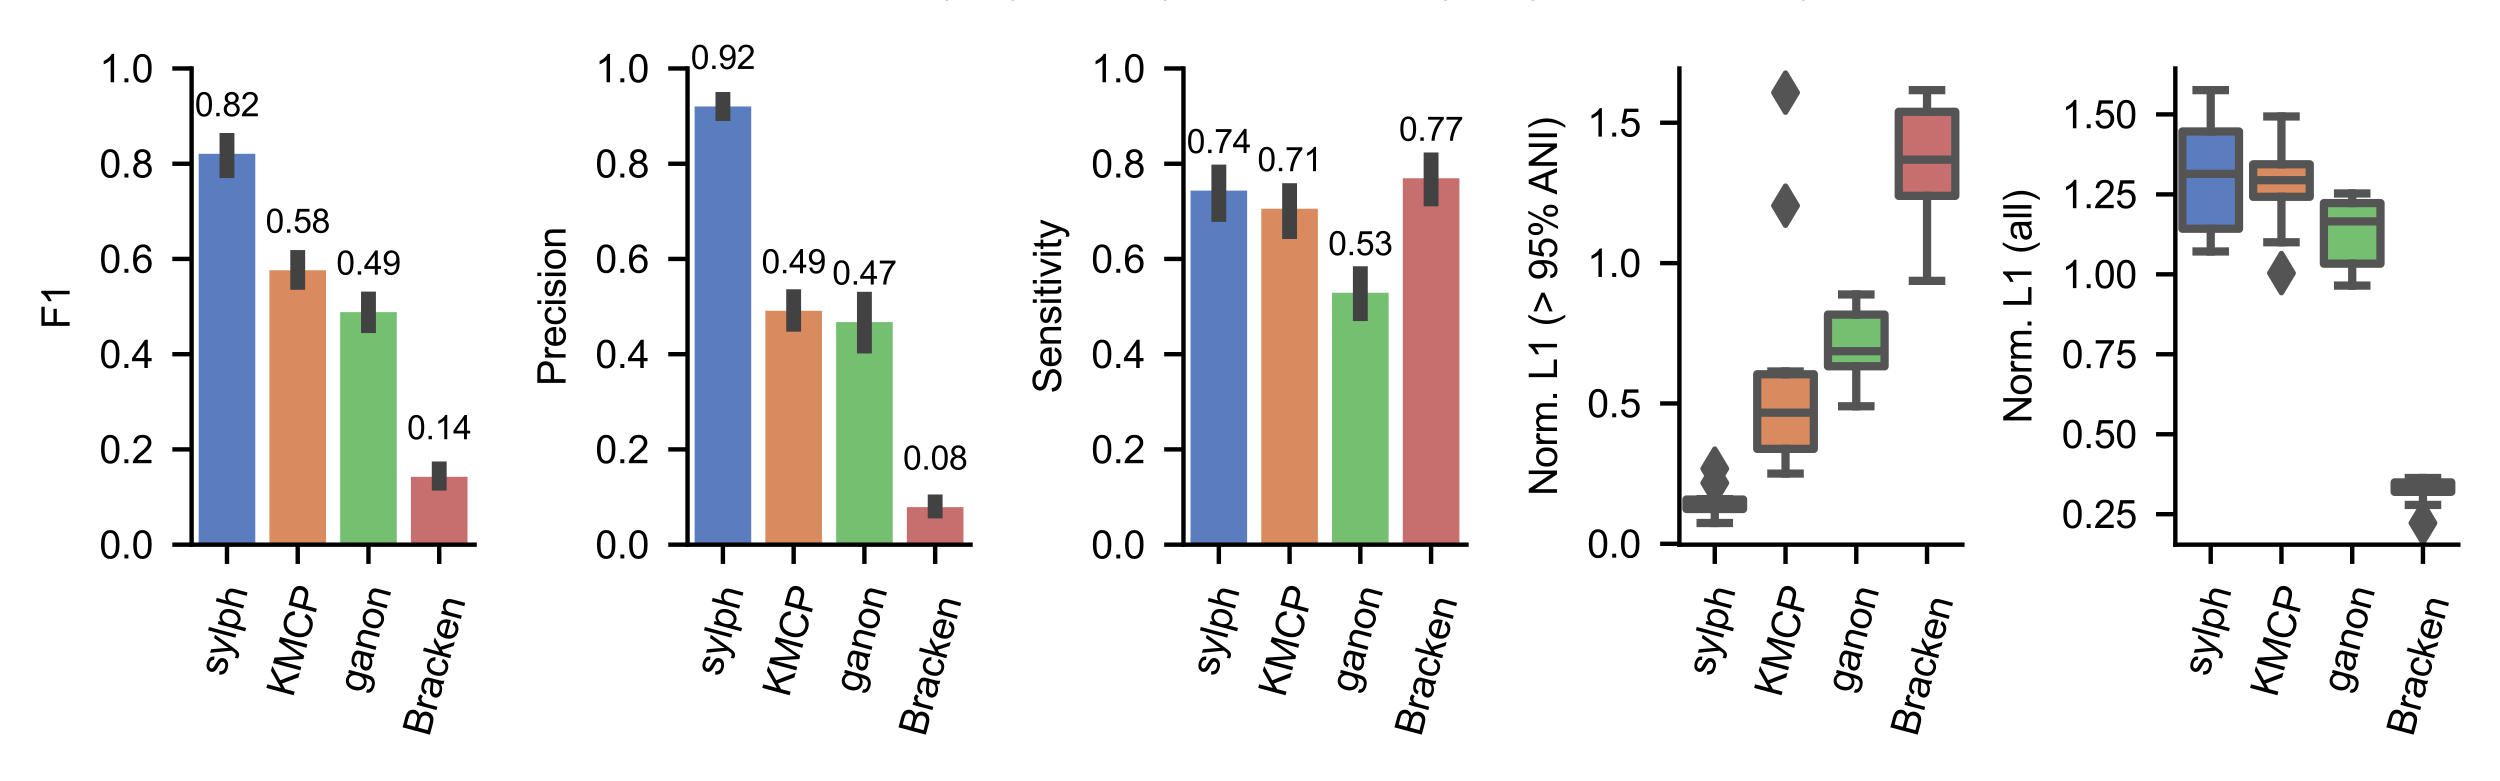 <?xml version="1.0" encoding="utf-8" standalone="no"?>
<!DOCTYPE svg PUBLIC "-//W3C//DTD SVG 1.1//EN"
  "http://www.w3.org/Graphics/SVG/1.1/DTD/svg11.dtd">
<svg xmlns:xlink="http://www.w3.org/1999/xlink" width="453.543pt" height="141.732pt" viewBox="0 0 453.543 141.732" xmlns="http://www.w3.org/2000/svg" version="1.1">
 <defs>
  <style type="text/css">*{stroke-linejoin: round; stroke-linecap: butt}</style>
 </defs>
 <g id="figure_1">
  <g id="patch_1">
   <path d="M 0 141.732 
L 453.543 141.732 
L 453.543 0 
L 0 0 
z
" style="fill: #ffffff"/>
  </g>
  <g id="axes_1">
   <g id="patch_2">
    <path d="M 34.76 98.807 
L 86.101 98.807 
L 86.101 12.424 
L 34.76 12.424 
z
" style="fill: #ffffff"/>
   </g>
   <g id="patch_3">
    <path d="M 36.044 98.807 
L 46.312 98.807 
L 46.312 27.898 
L 36.044 27.898 
z
" clip-path="url(#p2b0184c4e3)" style="fill: #597dbf"/>
   </g>
   <g id="patch_4">
    <path d="M 48.879 98.807 
L 59.147 98.807 
L 59.147 49.033 
L 48.879 49.033 
z
" clip-path="url(#p2b0184c4e3)" style="fill: #d98b5f"/>
   </g>
   <g id="patch_5">
    <path d="M 61.714 98.807 
L 71.982 98.807 
L 71.982 56.632 
L 61.714 56.632 
z
" clip-path="url(#p2b0184c4e3)" style="fill: #75bf71"/>
   </g>
   <g id="patch_6">
    <path d="M 74.549 98.807 
L 84.817 98.807 
L 84.817 86.494 
L 74.549 86.494 
z
" clip-path="url(#p2b0184c4e3)" style="fill: #c76e6e"/>
   </g>
   <g id="matplotlib.axis_1">
    <g id="xtick_1">
     <g id="line2d_1">
      <defs>
       <path id="m0837a44078" d="M 0 0 
L 0 3.5 
" style="stroke: #000000; stroke-width: 0.8"/>
      </defs>
      <g>
       <use xlink:href="#m0837a44078" x="41.178" y="98.807" style="stroke: #000000; stroke-width: 0.8"/>
      </g>
     </g>
     <g id="text_1">
      <!-- sylph -->
      <g transform="translate(40.771 122.887) rotate(-75) scale(0.07 -0.07)">
       <defs>
        <path id="ArialMT-73" d="M 197 991 
L 753 1078 
Q 800 744 1014 566 
Q 1228 388 1613 388 
Q 2000 388 2187 545 
Q 2375 703 2375 916 
Q 2375 1106 2209 1216 
Q 2094 1291 1634 1406 
Q 1016 1563 777 1677 
Q 538 1791 414 1992 
Q 291 2194 291 2438 
Q 291 2659 392 2848 
Q 494 3038 669 3163 
Q 800 3259 1026 3326 
Q 1253 3394 1513 3394 
Q 1903 3394 2198 3281 
Q 2494 3169 2634 2976 
Q 2775 2784 2828 2463 
L 2278 2388 
Q 2241 2644 2061 2787 
Q 1881 2931 1553 2931 
Q 1166 2931 1000 2803 
Q 834 2675 834 2503 
Q 834 2394 903 2306 
Q 972 2216 1119 2156 
Q 1203 2125 1616 2013 
Q 2213 1853 2448 1751 
Q 2684 1650 2818 1456 
Q 2953 1263 2953 975 
Q 2953 694 2789 445 
Q 2625 197 2315 61 
Q 2006 -75 1616 -75 
Q 969 -75 630 194 
Q 291 463 197 991 
z
" transform="scale(0.016)"/>
        <path id="ArialMT-79" d="M 397 -1278 
L 334 -750 
Q 519 -800 656 -800 
Q 844 -800 956 -737 
Q 1069 -675 1141 -563 
Q 1194 -478 1313 -144 
Q 1328 -97 1363 -6 
L 103 3319 
L 709 3319 
L 1400 1397 
Q 1534 1031 1641 628 
Q 1738 1016 1872 1384 
L 2581 3319 
L 3144 3319 
L 1881 -56 
Q 1678 -603 1566 -809 
Q 1416 -1088 1222 -1217 
Q 1028 -1347 759 -1347 
Q 597 -1347 397 -1278 
z
" transform="scale(0.016)"/>
        <path id="ArialMT-6c" d="M 409 0 
L 409 4581 
L 972 4581 
L 972 0 
L 409 0 
z
" transform="scale(0.016)"/>
        <path id="ArialMT-70" d="M 422 -1272 
L 422 3319 
L 934 3319 
L 934 2888 
Q 1116 3141 1344 3267 
Q 1572 3394 1897 3394 
Q 2322 3394 2647 3175 
Q 2972 2956 3137 2557 
Q 3303 2159 3303 1684 
Q 3303 1175 3120 767 
Q 2938 359 2589 142 
Q 2241 -75 1856 -75 
Q 1575 -75 1351 44 
Q 1128 163 984 344 
L 984 -1272 
L 422 -1272 
z
M 931 1641 
Q 931 1000 1190 694 
Q 1450 388 1819 388 
Q 2194 388 2461 705 
Q 2728 1022 2728 1688 
Q 2728 2322 2467 2637 
Q 2206 2953 1844 2953 
Q 1484 2953 1207 2617 
Q 931 2281 931 1641 
z
" transform="scale(0.016)"/>
        <path id="ArialMT-68" d="M 422 0 
L 422 4581 
L 984 4581 
L 984 2938 
Q 1378 3394 1978 3394 
Q 2347 3394 2619 3248 
Q 2891 3103 3008 2847 
Q 3125 2591 3125 2103 
L 3125 0 
L 2563 0 
L 2563 2103 
Q 2563 2525 2380 2717 
Q 2197 2909 1863 2909 
Q 1613 2909 1392 2779 
Q 1172 2650 1078 2428 
Q 984 2206 984 1816 
L 984 0 
L 422 0 
z
" transform="scale(0.016)"/>
       </defs>
       <use xlink:href="#ArialMT-73"/>
       <use xlink:href="#ArialMT-79" x="50"/>
       <use xlink:href="#ArialMT-6c" x="100"/>
       <use xlink:href="#ArialMT-70" x="122.217"/>
       <use xlink:href="#ArialMT-68" x="177.832"/>
      </g>
     </g>
    </g>
    <g id="xtick_2">
     <g id="line2d_2">
      <g>
       <use xlink:href="#m0837a44078" x="54.013" y="98.807" style="stroke: #000000; stroke-width: 0.8"/>
      </g>
     </g>
     <g id="text_2">
      <!-- KMCP -->
      <g transform="translate(53.143 126.639) rotate(-75) scale(0.07 -0.07)">
       <defs>
        <path id="ArialMT-4b" d="M 469 0 
L 469 4581 
L 1075 4581 
L 1075 2309 
L 3350 4581 
L 4172 4581 
L 2250 2725 
L 4256 0 
L 3456 0 
L 1825 2319 
L 1075 1588 
L 1075 0 
L 469 0 
z
" transform="scale(0.016)"/>
        <path id="ArialMT-4d" d="M 475 0 
L 475 4581 
L 1388 4581 
L 2472 1338 
Q 2622 884 2691 659 
Q 2769 909 2934 1394 
L 4031 4581 
L 4847 4581 
L 4847 0 
L 4263 0 
L 4263 3834 
L 2931 0 
L 2384 0 
L 1059 3900 
L 1059 0 
L 475 0 
z
" transform="scale(0.016)"/>
        <path id="ArialMT-43" d="M 3763 1606 
L 4369 1453 
Q 4178 706 3683 314 
Q 3188 -78 2472 -78 
Q 1731 -78 1267 223 
Q 803 525 561 1097 
Q 319 1669 319 2325 
Q 319 3041 592 3573 
Q 866 4106 1370 4382 
Q 1875 4659 2481 4659 
Q 3169 4659 3637 4309 
Q 4106 3959 4291 3325 
L 3694 3184 
Q 3534 3684 3231 3912 
Q 2928 4141 2469 4141 
Q 1941 4141 1586 3887 
Q 1231 3634 1087 3207 
Q 944 2781 944 2328 
Q 944 1744 1114 1308 
Q 1284 872 1643 656 
Q 2003 441 2422 441 
Q 2931 441 3284 734 
Q 3638 1028 3763 1606 
z
" transform="scale(0.016)"/>
        <path id="ArialMT-50" d="M 494 0 
L 494 4581 
L 2222 4581 
Q 2678 4581 2919 4538 
Q 3256 4481 3484 4323 
Q 3713 4166 3852 3881 
Q 3991 3597 3991 3256 
Q 3991 2672 3619 2267 
Q 3247 1863 2275 1863 
L 1100 1863 
L 1100 0 
L 494 0 
z
M 1100 2403 
L 2284 2403 
Q 2872 2403 3119 2622 
Q 3366 2841 3366 3238 
Q 3366 3525 3220 3729 
Q 3075 3934 2838 4000 
Q 2684 4041 2272 4041 
L 1100 4041 
L 1100 2403 
z
" transform="scale(0.016)"/>
       </defs>
       <use xlink:href="#ArialMT-4b"/>
       <use xlink:href="#ArialMT-4d" x="66.699"/>
       <use xlink:href="#ArialMT-43" x="150"/>
       <use xlink:href="#ArialMT-50" x="222.217"/>
      </g>
     </g>
    </g>
    <g id="xtick_3">
     <g id="line2d_3">
      <g>
       <use xlink:href="#m0837a44078" x="66.848" y="98.807" style="stroke: #000000; stroke-width: 0.8"/>
      </g>
     </g>
     <g id="text_3">
      <!-- ganon -->
      <g transform="translate(65.998 125.882) rotate(-75) scale(0.07 -0.07)">
       <defs>
        <path id="ArialMT-67" d="M 319 -275 
L 866 -356 
Q 900 -609 1056 -725 
Q 1266 -881 1628 -881 
Q 2019 -881 2231 -725 
Q 2444 -569 2519 -288 
Q 2563 -116 2559 434 
Q 2191 0 1641 0 
Q 956 0 581 494 
Q 206 988 206 1678 
Q 206 2153 378 2554 
Q 550 2956 876 3175 
Q 1203 3394 1644 3394 
Q 2231 3394 2613 2919 
L 2613 3319 
L 3131 3319 
L 3131 450 
Q 3131 -325 2973 -648 
Q 2816 -972 2473 -1159 
Q 2131 -1347 1631 -1347 
Q 1038 -1347 672 -1080 
Q 306 -813 319 -275 
z
M 784 1719 
Q 784 1066 1043 766 
Q 1303 466 1694 466 
Q 2081 466 2343 764 
Q 2606 1063 2606 1700 
Q 2606 2309 2336 2618 
Q 2066 2928 1684 2928 
Q 1309 2928 1046 2623 
Q 784 2319 784 1719 
z
" transform="scale(0.016)"/>
        <path id="ArialMT-61" d="M 2588 409 
Q 2275 144 1986 34 
Q 1697 -75 1366 -75 
Q 819 -75 525 192 
Q 231 459 231 875 
Q 231 1119 342 1320 
Q 453 1522 633 1644 
Q 813 1766 1038 1828 
Q 1203 1872 1538 1913 
Q 2219 1994 2541 2106 
Q 2544 2222 2544 2253 
Q 2544 2597 2384 2738 
Q 2169 2928 1744 2928 
Q 1347 2928 1158 2789 
Q 969 2650 878 2297 
L 328 2372 
Q 403 2725 575 2942 
Q 747 3159 1072 3276 
Q 1397 3394 1825 3394 
Q 2250 3394 2515 3294 
Q 2781 3194 2906 3042 
Q 3031 2891 3081 2659 
Q 3109 2516 3109 2141 
L 3109 1391 
Q 3109 606 3145 398 
Q 3181 191 3288 0 
L 2700 0 
Q 2613 175 2588 409 
z
M 2541 1666 
Q 2234 1541 1622 1453 
Q 1275 1403 1131 1340 
Q 988 1278 909 1158 
Q 831 1038 831 891 
Q 831 666 1001 516 
Q 1172 366 1500 366 
Q 1825 366 2078 508 
Q 2331 650 2450 897 
Q 2541 1088 2541 1459 
L 2541 1666 
z
" transform="scale(0.016)"/>
        <path id="ArialMT-6e" d="M 422 0 
L 422 3319 
L 928 3319 
L 928 2847 
Q 1294 3394 1984 3394 
Q 2284 3394 2536 3286 
Q 2788 3178 2913 3003 
Q 3038 2828 3088 2588 
Q 3119 2431 3119 2041 
L 3119 0 
L 2556 0 
L 2556 2019 
Q 2556 2363 2490 2533 
Q 2425 2703 2258 2804 
Q 2091 2906 1866 2906 
Q 1506 2906 1245 2678 
Q 984 2450 984 1813 
L 984 0 
L 422 0 
z
" transform="scale(0.016)"/>
        <path id="ArialMT-6f" d="M 213 1659 
Q 213 2581 725 3025 
Q 1153 3394 1769 3394 
Q 2453 3394 2887 2945 
Q 3322 2497 3322 1706 
Q 3322 1066 3130 698 
Q 2938 331 2570 128 
Q 2203 -75 1769 -75 
Q 1072 -75 642 372 
Q 213 819 213 1659 
z
M 791 1659 
Q 791 1022 1069 705 
Q 1347 388 1769 388 
Q 2188 388 2466 706 
Q 2744 1025 2744 1678 
Q 2744 2294 2464 2611 
Q 2184 2928 1769 2928 
Q 1347 2928 1069 2612 
Q 791 2297 791 1659 
z
" transform="scale(0.016)"/>
       </defs>
       <use xlink:href="#ArialMT-67"/>
       <use xlink:href="#ArialMT-61" x="55.615"/>
       <use xlink:href="#ArialMT-6e" x="111.23"/>
       <use xlink:href="#ArialMT-6f" x="166.846"/>
       <use xlink:href="#ArialMT-6e" x="222.461"/>
      </g>
     </g>
    </g>
    <g id="xtick_4">
     <g id="line2d_4">
      <g>
       <use xlink:href="#m0837a44078" x="79.683" y="98.807" style="stroke: #000000; stroke-width: 0.8"/>
      </g>
     </g>
     <g id="text_4">
      <!-- Bracken  -->
      <g transform="translate(77.856 133.785) rotate(-75) scale(0.07 -0.07)">
       <defs>
        <path id="ArialMT-42" d="M 469 0 
L 469 4581 
L 2188 4581 
Q 2713 4581 3030 4442 
Q 3347 4303 3526 4014 
Q 3706 3725 3706 3409 
Q 3706 3116 3547 2856 
Q 3388 2597 3066 2438 
Q 3481 2316 3704 2022 
Q 3928 1728 3928 1328 
Q 3928 1006 3792 729 
Q 3656 453 3456 303 
Q 3256 153 2954 76 
Q 2653 0 2216 0 
L 469 0 
z
M 1075 2656 
L 2066 2656 
Q 2469 2656 2644 2709 
Q 2875 2778 2992 2937 
Q 3109 3097 3109 3338 
Q 3109 3566 3000 3739 
Q 2891 3913 2687 3977 
Q 2484 4041 1991 4041 
L 1075 4041 
L 1075 2656 
z
M 1075 541 
L 2216 541 
Q 2509 541 2628 563 
Q 2838 600 2978 687 
Q 3119 775 3209 942 
Q 3300 1109 3300 1328 
Q 3300 1584 3169 1773 
Q 3038 1963 2805 2039 
Q 2572 2116 2134 2116 
L 1075 2116 
L 1075 541 
z
" transform="scale(0.016)"/>
        <path id="ArialMT-72" d="M 416 0 
L 416 3319 
L 922 3319 
L 922 2816 
Q 1116 3169 1280 3281 
Q 1444 3394 1641 3394 
Q 1925 3394 2219 3213 
L 2025 2691 
Q 1819 2813 1613 2813 
Q 1428 2813 1281 2702 
Q 1134 2591 1072 2394 
Q 978 2094 978 1738 
L 978 0 
L 416 0 
z
" transform="scale(0.016)"/>
        <path id="ArialMT-63" d="M 2588 1216 
L 3141 1144 
Q 3050 572 2676 248 
Q 2303 -75 1759 -75 
Q 1078 -75 664 370 
Q 250 816 250 1647 
Q 250 2184 428 2587 
Q 606 2991 970 3192 
Q 1334 3394 1763 3394 
Q 2303 3394 2647 3120 
Q 2991 2847 3088 2344 
L 2541 2259 
Q 2463 2594 2264 2762 
Q 2066 2931 1784 2931 
Q 1359 2931 1093 2626 
Q 828 2322 828 1663 
Q 828 994 1084 691 
Q 1341 388 1753 388 
Q 2084 388 2306 591 
Q 2528 794 2588 1216 
z
" transform="scale(0.016)"/>
        <path id="ArialMT-6b" d="M 425 0 
L 425 4581 
L 988 4581 
L 988 1969 
L 2319 3319 
L 3047 3319 
L 1778 2088 
L 3175 0 
L 2481 0 
L 1384 1697 
L 988 1316 
L 988 0 
L 425 0 
z
" transform="scale(0.016)"/>
        <path id="ArialMT-65" d="M 2694 1069 
L 3275 997 
Q 3138 488 2766 206 
Q 2394 -75 1816 -75 
Q 1088 -75 661 373 
Q 234 822 234 1631 
Q 234 2469 665 2931 
Q 1097 3394 1784 3394 
Q 2450 3394 2872 2941 
Q 3294 2488 3294 1666 
Q 3294 1616 3291 1516 
L 816 1516 
Q 847 969 1125 678 
Q 1403 388 1819 388 
Q 2128 388 2347 550 
Q 2566 713 2694 1069 
z
M 847 1978 
L 2700 1978 
Q 2663 2397 2488 2606 
Q 2219 2931 1791 2931 
Q 1403 2931 1139 2672 
Q 875 2413 847 1978 
z
" transform="scale(0.016)"/>
        <path id="ArialMT-20" transform="scale(0.016)"/>
       </defs>
       <use xlink:href="#ArialMT-42"/>
       <use xlink:href="#ArialMT-72" x="66.699"/>
       <use xlink:href="#ArialMT-61" x="100"/>
       <use xlink:href="#ArialMT-63" x="155.615"/>
       <use xlink:href="#ArialMT-6b" x="205.615"/>
       <use xlink:href="#ArialMT-65" x="255.615"/>
       <use xlink:href="#ArialMT-6e" x="311.23"/>
       <use xlink:href="#ArialMT-20" x="366.846"/>
      </g>
     </g>
    </g>
   </g>
   <g id="matplotlib.axis_2">
    <g id="ytick_1">
     <g id="line2d_5">
      <defs>
       <path id="m040b0698ad" d="M 0 0 
L -3.5 0 
" style="stroke: #000000; stroke-width: 0.8"/>
      </defs>
      <g>
       <use xlink:href="#m040b0698ad" x="34.76" y="98.807" style="stroke: #000000; stroke-width: 0.8"/>
      </g>
     </g>
     <g id="text_5">
      <!-- 0.0 -->
      <g transform="translate(18.03 101.312) scale(0.07 -0.07)">
       <defs>
        <path id="ArialMT-30" d="M 266 2259 
Q 266 3072 433 3567 
Q 600 4063 929 4331 
Q 1259 4600 1759 4600 
Q 2128 4600 2406 4451 
Q 2684 4303 2865 4023 
Q 3047 3744 3150 3342 
Q 3253 2941 3253 2259 
Q 3253 1453 3087 958 
Q 2922 463 2592 192 
Q 2263 -78 1759 -78 
Q 1097 -78 719 397 
Q 266 969 266 2259 
z
M 844 2259 
Q 844 1131 1108 757 
Q 1372 384 1759 384 
Q 2147 384 2411 759 
Q 2675 1134 2675 2259 
Q 2675 3391 2411 3762 
Q 2147 4134 1753 4134 
Q 1366 4134 1134 3806 
Q 844 3388 844 2259 
z
" transform="scale(0.016)"/>
        <path id="ArialMT-2e" d="M 581 0 
L 581 641 
L 1222 641 
L 1222 0 
L 581 0 
z
" transform="scale(0.016)"/>
       </defs>
       <use xlink:href="#ArialMT-30"/>
       <use xlink:href="#ArialMT-2e" x="55.615"/>
       <use xlink:href="#ArialMT-30" x="83.398"/>
      </g>
     </g>
    </g>
    <g id="ytick_2">
     <g id="line2d_6">
      <g>
       <use xlink:href="#m040b0698ad" x="34.76" y="81.53" style="stroke: #000000; stroke-width: 0.8"/>
      </g>
     </g>
     <g id="text_6">
      <!-- 0.2 -->
      <g transform="translate(18.03 84.035) scale(0.07 -0.07)">
       <defs>
        <path id="ArialMT-32" d="M 3222 541 
L 3222 0 
L 194 0 
Q 188 203 259 391 
Q 375 700 629 1000 
Q 884 1300 1366 1694 
Q 2113 2306 2375 2664 
Q 2638 3022 2638 3341 
Q 2638 3675 2398 3904 
Q 2159 4134 1775 4134 
Q 1369 4134 1125 3890 
Q 881 3647 878 3216 
L 300 3275 
Q 359 3922 746 4261 
Q 1134 4600 1788 4600 
Q 2447 4600 2831 4234 
Q 3216 3869 3216 3328 
Q 3216 3053 3103 2787 
Q 2991 2522 2730 2228 
Q 2469 1934 1863 1422 
Q 1356 997 1212 845 
Q 1069 694 975 541 
L 3222 541 
z
" transform="scale(0.016)"/>
       </defs>
       <use xlink:href="#ArialMT-30"/>
       <use xlink:href="#ArialMT-2e" x="55.615"/>
       <use xlink:href="#ArialMT-32" x="83.398"/>
      </g>
     </g>
    </g>
    <g id="ytick_3">
     <g id="line2d_7">
      <g>
       <use xlink:href="#m040b0698ad" x="34.76" y="64.254" style="stroke: #000000; stroke-width: 0.8"/>
      </g>
     </g>
     <g id="text_7">
      <!-- 0.4 -->
      <g transform="translate(18.03 66.759) scale(0.07 -0.07)">
       <defs>
        <path id="ArialMT-34" d="M 2069 0 
L 2069 1097 
L 81 1097 
L 81 1613 
L 2172 4581 
L 2631 4581 
L 2631 1613 
L 3250 1613 
L 3250 1097 
L 2631 1097 
L 2631 0 
L 2069 0 
z
M 2069 1613 
L 2069 3678 
L 634 1613 
L 2069 1613 
z
" transform="scale(0.016)"/>
       </defs>
       <use xlink:href="#ArialMT-30"/>
       <use xlink:href="#ArialMT-2e" x="55.615"/>
       <use xlink:href="#ArialMT-34" x="83.398"/>
      </g>
     </g>
    </g>
    <g id="ytick_4">
     <g id="line2d_8">
      <g>
       <use xlink:href="#m040b0698ad" x="34.76" y="46.977" style="stroke: #000000; stroke-width: 0.8"/>
      </g>
     </g>
     <g id="text_8">
      <!-- 0.6 -->
      <g transform="translate(18.03 49.482) scale(0.07 -0.07)">
       <defs>
        <path id="ArialMT-36" d="M 3184 3459 
L 2625 3416 
Q 2550 3747 2413 3897 
Q 2184 4138 1850 4138 
Q 1581 4138 1378 3988 
Q 1113 3794 959 3422 
Q 806 3050 800 2363 
Q 1003 2672 1297 2822 
Q 1591 2972 1913 2972 
Q 2475 2972 2870 2558 
Q 3266 2144 3266 1488 
Q 3266 1056 3080 686 
Q 2894 316 2569 119 
Q 2244 -78 1831 -78 
Q 1128 -78 684 439 
Q 241 956 241 2144 
Q 241 3472 731 4075 
Q 1159 4600 1884 4600 
Q 2425 4600 2770 4297 
Q 3116 3994 3184 3459 
z
M 888 1484 
Q 888 1194 1011 928 
Q 1134 663 1356 523 
Q 1578 384 1822 384 
Q 2178 384 2434 671 
Q 2691 959 2691 1453 
Q 2691 1928 2437 2201 
Q 2184 2475 1800 2475 
Q 1419 2475 1153 2201 
Q 888 1928 888 1484 
z
" transform="scale(0.016)"/>
       </defs>
       <use xlink:href="#ArialMT-30"/>
       <use xlink:href="#ArialMT-2e" x="55.615"/>
       <use xlink:href="#ArialMT-36" x="83.398"/>
      </g>
     </g>
    </g>
    <g id="ytick_5">
     <g id="line2d_9">
      <g>
       <use xlink:href="#m040b0698ad" x="34.76" y="29.7" style="stroke: #000000; stroke-width: 0.8"/>
      </g>
     </g>
     <g id="text_9">
      <!-- 0.8 -->
      <g transform="translate(18.03 32.206) scale(0.07 -0.07)">
       <defs>
        <path id="ArialMT-38" d="M 1131 2484 
Q 781 2613 612 2850 
Q 444 3088 444 3419 
Q 444 3919 803 4259 
Q 1163 4600 1759 4600 
Q 2359 4600 2725 4251 
Q 3091 3903 3091 3403 
Q 3091 3084 2923 2848 
Q 2756 2613 2416 2484 
Q 2838 2347 3058 2040 
Q 3278 1734 3278 1309 
Q 3278 722 2862 322 
Q 2447 -78 1769 -78 
Q 1091 -78 675 323 
Q 259 725 259 1325 
Q 259 1772 486 2073 
Q 713 2375 1131 2484 
z
M 1019 3438 
Q 1019 3113 1228 2906 
Q 1438 2700 1772 2700 
Q 2097 2700 2305 2904 
Q 2513 3109 2513 3406 
Q 2513 3716 2298 3927 
Q 2084 4138 1766 4138 
Q 1444 4138 1231 3931 
Q 1019 3725 1019 3438 
z
M 838 1322 
Q 838 1081 952 856 
Q 1066 631 1291 507 
Q 1516 384 1775 384 
Q 2178 384 2440 643 
Q 2703 903 2703 1303 
Q 2703 1709 2433 1975 
Q 2163 2241 1756 2241 
Q 1359 2241 1098 1978 
Q 838 1716 838 1322 
z
" transform="scale(0.016)"/>
       </defs>
       <use xlink:href="#ArialMT-30"/>
       <use xlink:href="#ArialMT-2e" x="55.615"/>
       <use xlink:href="#ArialMT-38" x="83.398"/>
      </g>
     </g>
    </g>
    <g id="ytick_6">
     <g id="line2d_10">
      <g>
       <use xlink:href="#m040b0698ad" x="34.76" y="12.424" style="stroke: #000000; stroke-width: 0.8"/>
      </g>
     </g>
     <g id="text_10">
      <!-- 1.0 -->
      <g transform="translate(18.03 14.929) scale(0.07 -0.07)">
       <defs>
        <path id="ArialMT-31" d="M 2384 0 
L 1822 0 
L 1822 3584 
Q 1619 3391 1289 3197 
Q 959 3003 697 2906 
L 697 3450 
Q 1169 3672 1522 3987 
Q 1875 4303 2022 4600 
L 2384 4600 
L 2384 0 
z
" transform="scale(0.016)"/>
       </defs>
       <use xlink:href="#ArialMT-31"/>
       <use xlink:href="#ArialMT-2e" x="55.615"/>
       <use xlink:href="#ArialMT-30" x="83.398"/>
      </g>
     </g>
    </g>
    <g id="text_11">
     <!-- F1 -->
     <g transform="translate(12.639 59.699) rotate(-90) scale(0.07 -0.07)">
      <defs>
       <path id="ArialMT-46" d="M 525 0 
L 525 4581 
L 3616 4581 
L 3616 4041 
L 1131 4041 
L 1131 2622 
L 3281 2622 
L 3281 2081 
L 1131 2081 
L 1131 0 
L 525 0 
z
" transform="scale(0.016)"/>
      </defs>
      <use xlink:href="#ArialMT-46"/>
      <use xlink:href="#ArialMT-31" x="61.084"/>
     </g>
    </g>
   </g>
   <g id="line2d_11">
    <path d="M 41.178 30.953 
L 41.178 25.477 
" clip-path="url(#p2b0184c4e3)" style="fill: none; stroke: #424242; stroke-width: 2.7; stroke-linecap: square"/>
   </g>
   <g id="line2d_12">
    <path d="M 54.013 51.225 
L 54.013 46.719 
" clip-path="url(#p2b0184c4e3)" style="fill: none; stroke: #424242; stroke-width: 2.7; stroke-linecap: square"/>
   </g>
   <g id="line2d_13">
    <path d="M 66.848 59.073 
L 66.848 54.246 
" clip-path="url(#p2b0184c4e3)" style="fill: none; stroke: #424242; stroke-width: 2.7; stroke-linecap: square"/>
   </g>
   <g id="line2d_14">
    <path d="M 79.683 87.648 
L 79.683 85.062 
" clip-path="url(#p2b0184c4e3)" style="fill: none; stroke: #424242; stroke-width: 2.7; stroke-linecap: square"/>
   </g>
   <g id="patch_7">
    <path d="M 34.76 98.807 
L 34.76 12.424 
" style="fill: none; stroke: #000000; stroke-width: 0.8; stroke-linejoin: miter; stroke-linecap: square"/>
   </g>
   <g id="patch_8">
    <path d="M 34.76 98.807 
L 86.101 98.807 
" style="fill: none; stroke: #000000; stroke-width: 0.8; stroke-linejoin: miter; stroke-linecap: square"/>
   </g>
   <g id="text_12">
    <!-- 0.82 -->
    <g transform="translate(35.339 21.091) scale(0.06 -0.06)">
     <use xlink:href="#ArialMT-30"/>
     <use xlink:href="#ArialMT-2e" x="55.615"/>
     <use xlink:href="#ArialMT-38" x="83.398"/>
     <use xlink:href="#ArialMT-32" x="139.014"/>
    </g>
   </g>
   <g id="text_13">
    <!-- 0.58 -->
    <g transform="translate(48.174 42.226) scale(0.06 -0.06)">
     <defs>
      <path id="ArialMT-35" d="M 266 1200 
L 856 1250 
Q 922 819 1161 601 
Q 1400 384 1738 384 
Q 2144 384 2425 690 
Q 2706 997 2706 1503 
Q 2706 1984 2436 2262 
Q 2166 2541 1728 2541 
Q 1456 2541 1237 2417 
Q 1019 2294 894 2097 
L 366 2166 
L 809 4519 
L 3088 4519 
L 3088 3981 
L 1259 3981 
L 1013 2750 
Q 1425 3038 1878 3038 
Q 2478 3038 2890 2622 
Q 3303 2206 3303 1553 
Q 3303 931 2941 478 
Q 2500 -78 1738 -78 
Q 1113 -78 717 272 
Q 322 622 266 1200 
z
" transform="scale(0.016)"/>
     </defs>
     <use xlink:href="#ArialMT-30"/>
     <use xlink:href="#ArialMT-2e" x="55.615"/>
     <use xlink:href="#ArialMT-35" x="83.398"/>
     <use xlink:href="#ArialMT-38" x="139.014"/>
    </g>
   </g>
   <g id="text_14">
    <!-- 0.49 -->
    <g transform="translate(61.01 49.825) scale(0.06 -0.06)">
     <defs>
      <path id="ArialMT-39" d="M 350 1059 
L 891 1109 
Q 959 728 1153 556 
Q 1347 384 1650 384 
Q 1909 384 2104 503 
Q 2300 622 2425 820 
Q 2550 1019 2634 1356 
Q 2719 1694 2719 2044 
Q 2719 2081 2716 2156 
Q 2547 1888 2255 1720 
Q 1963 1553 1622 1553 
Q 1053 1553 659 1965 
Q 266 2378 266 3053 
Q 266 3750 677 4175 
Q 1088 4600 1706 4600 
Q 2153 4600 2523 4359 
Q 2894 4119 3086 3673 
Q 3278 3228 3278 2384 
Q 3278 1506 3087 986 
Q 2897 466 2520 194 
Q 2144 -78 1638 -78 
Q 1100 -78 759 220 
Q 419 519 350 1059 
z
M 2653 3081 
Q 2653 3566 2395 3850 
Q 2138 4134 1775 4134 
Q 1400 4134 1122 3828 
Q 844 3522 844 3034 
Q 844 2597 1108 2323 
Q 1372 2050 1759 2050 
Q 2150 2050 2401 2323 
Q 2653 2597 2653 3081 
z
" transform="scale(0.016)"/>
     </defs>
     <use xlink:href="#ArialMT-30"/>
     <use xlink:href="#ArialMT-2e" x="55.615"/>
     <use xlink:href="#ArialMT-34" x="83.398"/>
     <use xlink:href="#ArialMT-39" x="139.014"/>
    </g>
   </g>
   <g id="text_15">
    <!-- 0.14 -->
    <g transform="translate(73.845 79.687) scale(0.06 -0.06)">
     <use xlink:href="#ArialMT-30"/>
     <use xlink:href="#ArialMT-2e" x="55.615"/>
     <use xlink:href="#ArialMT-31" x="83.398"/>
     <use xlink:href="#ArialMT-34" x="139.014"/>
    </g>
   </g>
  </g>
  <g id="axes_2">
   <g id="patch_9">
    <path d="M 124.731 98.807 
L 176.071 98.807 
L 176.071 12.424 
L 124.731 12.424 
z
" style="fill: #ffffff"/>
   </g>
   <g id="patch_10">
    <path d="M 126.014 98.807 
L 136.282 98.807 
L 136.282 19.318 
L 126.014 19.318 
z
" clip-path="url(#pa362aa3aa3)" style="fill: #597dbf"/>
   </g>
   <g id="patch_11">
    <path d="M 138.849 98.807 
L 149.117 98.807 
L 149.117 56.382 
L 138.849 56.382 
z
" clip-path="url(#pa362aa3aa3)" style="fill: #d98b5f"/>
   </g>
   <g id="patch_12">
    <path d="M 151.685 98.807 
L 161.953 98.807 
L 161.953 58.431 
L 151.685 58.431 
z
" clip-path="url(#pa362aa3aa3)" style="fill: #75bf71"/>
   </g>
   <g id="patch_13">
    <path d="M 164.52 98.807 
L 174.788 98.807 
L 174.788 92.002 
L 164.52 92.002 
z
" clip-path="url(#pa362aa3aa3)" style="fill: #c76e6e"/>
   </g>
   <g id="matplotlib.axis_3">
    <g id="xtick_5">
     <g id="line2d_15">
      <g>
       <use xlink:href="#m0837a44078" x="131.148" y="98.807" style="stroke: #000000; stroke-width: 0.8"/>
      </g>
     </g>
     <g id="text_16">
      <!-- sylph -->
      <g transform="translate(130.742 122.887) rotate(-75) scale(0.07 -0.07)">
       <use xlink:href="#ArialMT-73"/>
       <use xlink:href="#ArialMT-79" x="50"/>
       <use xlink:href="#ArialMT-6c" x="100"/>
       <use xlink:href="#ArialMT-70" x="122.217"/>
       <use xlink:href="#ArialMT-68" x="177.832"/>
      </g>
     </g>
    </g>
    <g id="xtick_6">
     <g id="line2d_16">
      <g>
       <use xlink:href="#m0837a44078" x="143.983" y="98.807" style="stroke: #000000; stroke-width: 0.8"/>
      </g>
     </g>
     <g id="text_17">
      <!-- KMCP -->
      <g transform="translate(143.114 126.639) rotate(-75) scale(0.07 -0.07)">
       <use xlink:href="#ArialMT-4b"/>
       <use xlink:href="#ArialMT-4d" x="66.699"/>
       <use xlink:href="#ArialMT-43" x="150"/>
       <use xlink:href="#ArialMT-50" x="222.217"/>
      </g>
     </g>
    </g>
    <g id="xtick_7">
     <g id="line2d_17">
      <g>
       <use xlink:href="#m0837a44078" x="156.819" y="98.807" style="stroke: #000000; stroke-width: 0.8"/>
      </g>
     </g>
     <g id="text_18">
      <!-- ganon -->
      <g transform="translate(155.969 125.882) rotate(-75) scale(0.07 -0.07)">
       <use xlink:href="#ArialMT-67"/>
       <use xlink:href="#ArialMT-61" x="55.615"/>
       <use xlink:href="#ArialMT-6e" x="111.23"/>
       <use xlink:href="#ArialMT-6f" x="166.846"/>
       <use xlink:href="#ArialMT-6e" x="222.461"/>
      </g>
     </g>
    </g>
    <g id="xtick_8">
     <g id="line2d_18">
      <g>
       <use xlink:href="#m0837a44078" x="169.654" y="98.807" style="stroke: #000000; stroke-width: 0.8"/>
      </g>
     </g>
     <g id="text_19">
      <!-- Bracken  -->
      <g transform="translate(167.827 133.785) rotate(-75) scale(0.07 -0.07)">
       <use xlink:href="#ArialMT-42"/>
       <use xlink:href="#ArialMT-72" x="66.699"/>
       <use xlink:href="#ArialMT-61" x="100"/>
       <use xlink:href="#ArialMT-63" x="155.615"/>
       <use xlink:href="#ArialMT-6b" x="205.615"/>
       <use xlink:href="#ArialMT-65" x="255.615"/>
       <use xlink:href="#ArialMT-6e" x="311.23"/>
       <use xlink:href="#ArialMT-20" x="366.846"/>
      </g>
     </g>
    </g>
   </g>
   <g id="matplotlib.axis_4">
    <g id="ytick_7">
     <g id="line2d_19">
      <g>
       <use xlink:href="#m040b0698ad" x="124.731" y="98.807" style="stroke: #000000; stroke-width: 0.8"/>
      </g>
     </g>
     <g id="text_20">
      <!-- 0.0 -->
      <g transform="translate(108.001 101.312) scale(0.07 -0.07)">
       <use xlink:href="#ArialMT-30"/>
       <use xlink:href="#ArialMT-2e" x="55.615"/>
       <use xlink:href="#ArialMT-30" x="83.398"/>
      </g>
     </g>
    </g>
    <g id="ytick_8">
     <g id="line2d_20">
      <g>
       <use xlink:href="#m040b0698ad" x="124.731" y="81.53" style="stroke: #000000; stroke-width: 0.8"/>
      </g>
     </g>
     <g id="text_21">
      <!-- 0.2 -->
      <g transform="translate(108.001 84.035) scale(0.07 -0.07)">
       <use xlink:href="#ArialMT-30"/>
       <use xlink:href="#ArialMT-2e" x="55.615"/>
       <use xlink:href="#ArialMT-32" x="83.398"/>
      </g>
     </g>
    </g>
    <g id="ytick_9">
     <g id="line2d_21">
      <g>
       <use xlink:href="#m040b0698ad" x="124.731" y="64.254" style="stroke: #000000; stroke-width: 0.8"/>
      </g>
     </g>
     <g id="text_22">
      <!-- 0.4 -->
      <g transform="translate(108.001 66.759) scale(0.07 -0.07)">
       <use xlink:href="#ArialMT-30"/>
       <use xlink:href="#ArialMT-2e" x="55.615"/>
       <use xlink:href="#ArialMT-34" x="83.398"/>
      </g>
     </g>
    </g>
    <g id="ytick_10">
     <g id="line2d_22">
      <g>
       <use xlink:href="#m040b0698ad" x="124.731" y="46.977" style="stroke: #000000; stroke-width: 0.8"/>
      </g>
     </g>
     <g id="text_23">
      <!-- 0.6 -->
      <g transform="translate(108.001 49.482) scale(0.07 -0.07)">
       <use xlink:href="#ArialMT-30"/>
       <use xlink:href="#ArialMT-2e" x="55.615"/>
       <use xlink:href="#ArialMT-36" x="83.398"/>
      </g>
     </g>
    </g>
    <g id="ytick_11">
     <g id="line2d_23">
      <g>
       <use xlink:href="#m040b0698ad" x="124.731" y="29.7" style="stroke: #000000; stroke-width: 0.8"/>
      </g>
     </g>
     <g id="text_24">
      <!-- 0.8 -->
      <g transform="translate(108.001 32.206) scale(0.07 -0.07)">
       <use xlink:href="#ArialMT-30"/>
       <use xlink:href="#ArialMT-2e" x="55.615"/>
       <use xlink:href="#ArialMT-38" x="83.398"/>
      </g>
     </g>
    </g>
    <g id="ytick_12">
     <g id="line2d_24">
      <g>
       <use xlink:href="#m040b0698ad" x="124.731" y="12.424" style="stroke: #000000; stroke-width: 0.8"/>
      </g>
     </g>
     <g id="text_25">
      <!-- 1.0 -->
      <g transform="translate(108.001 14.929) scale(0.07 -0.07)">
       <use xlink:href="#ArialMT-31"/>
       <use xlink:href="#ArialMT-2e" x="55.615"/>
       <use xlink:href="#ArialMT-30" x="83.398"/>
      </g>
     </g>
    </g>
    <g id="text_26">
     <!-- Precision -->
     <g transform="translate(102.609 70.01) rotate(-90) scale(0.07 -0.07)">
      <defs>
       <path id="ArialMT-69" d="M 425 3934 
L 425 4581 
L 988 4581 
L 988 3934 
L 425 3934 
z
M 425 0 
L 425 3319 
L 988 3319 
L 988 0 
L 425 0 
z
" transform="scale(0.016)"/>
      </defs>
      <use xlink:href="#ArialMT-50"/>
      <use xlink:href="#ArialMT-72" x="66.699"/>
      <use xlink:href="#ArialMT-65" x="100"/>
      <use xlink:href="#ArialMT-63" x="155.615"/>
      <use xlink:href="#ArialMT-69" x="205.615"/>
      <use xlink:href="#ArialMT-73" x="227.832"/>
      <use xlink:href="#ArialMT-69" x="277.832"/>
      <use xlink:href="#ArialMT-6f" x="300.049"/>
      <use xlink:href="#ArialMT-6e" x="355.664"/>
     </g>
    </g>
   </g>
   <g id="line2d_25">
    <path d="M 131.148 20.599 
L 131.148 18.04 
" clip-path="url(#pa362aa3aa3)" style="fill: none; stroke: #424242; stroke-width: 2.7; stroke-linecap: square"/>
   </g>
   <g id="line2d_26">
    <path d="M 143.983 58.82 
L 143.983 53.822 
" clip-path="url(#pa362aa3aa3)" style="fill: none; stroke: #424242; stroke-width: 2.7; stroke-linecap: square"/>
   </g>
   <g id="line2d_27">
    <path d="M 156.819 62.773 
L 156.819 54.29 
" clip-path="url(#pa362aa3aa3)" style="fill: none; stroke: #424242; stroke-width: 2.7; stroke-linecap: square"/>
   </g>
   <g id="line2d_28">
    <path d="M 169.654 92.694 
L 169.654 91.057 
" clip-path="url(#pa362aa3aa3)" style="fill: none; stroke: #424242; stroke-width: 2.7; stroke-linecap: square"/>
   </g>
   <g id="patch_14">
    <path d="M 124.731 98.807 
L 124.731 12.424 
" style="fill: none; stroke: #000000; stroke-width: 0.8; stroke-linejoin: miter; stroke-linecap: square"/>
   </g>
   <g id="patch_15">
    <path d="M 124.731 98.807 
L 176.071 98.807 
" style="fill: none; stroke: #000000; stroke-width: 0.8; stroke-linejoin: miter; stroke-linecap: square"/>
   </g>
   <g id="text_27">
    <!-- 0.92 -->
    <g transform="translate(125.31 12.511) scale(0.06 -0.06)">
     <use xlink:href="#ArialMT-30"/>
     <use xlink:href="#ArialMT-2e" x="55.615"/>
     <use xlink:href="#ArialMT-39" x="83.398"/>
     <use xlink:href="#ArialMT-32" x="139.014"/>
    </g>
   </g>
   <g id="text_28">
    <!-- 0.49 -->
    <g transform="translate(138.145 49.575) scale(0.06 -0.06)">
     <use xlink:href="#ArialMT-30"/>
     <use xlink:href="#ArialMT-2e" x="55.615"/>
     <use xlink:href="#ArialMT-34" x="83.398"/>
     <use xlink:href="#ArialMT-39" x="139.014"/>
    </g>
   </g>
   <g id="text_29">
    <!-- 0.47 -->
    <g transform="translate(150.98 51.624) scale(0.06 -0.06)">
     <defs>
      <path id="ArialMT-37" d="M 303 3981 
L 303 4522 
L 3269 4522 
L 3269 4084 
Q 2831 3619 2401 2847 
Q 1972 2075 1738 1259 
Q 1569 684 1522 0 
L 944 0 
Q 953 541 1156 1306 
Q 1359 2072 1739 2783 
Q 2119 3494 2547 3981 
L 303 3981 
z
" transform="scale(0.016)"/>
     </defs>
     <use xlink:href="#ArialMT-30"/>
     <use xlink:href="#ArialMT-2e" x="55.615"/>
     <use xlink:href="#ArialMT-34" x="83.398"/>
     <use xlink:href="#ArialMT-37" x="139.014"/>
    </g>
   </g>
   <g id="text_30">
    <!-- 0.08 -->
    <g transform="translate(163.815 85.194) scale(0.06 -0.06)">
     <use xlink:href="#ArialMT-30"/>
     <use xlink:href="#ArialMT-2e" x="55.615"/>
     <use xlink:href="#ArialMT-30" x="83.398"/>
     <use xlink:href="#ArialMT-38" x="139.014"/>
    </g>
   </g>
  </g>
  <g id="axes_3">
   <g id="patch_16">
    <path d="M 214.701 98.807 
L 266.042 98.807 
L 266.042 12.424 
L 214.701 12.424 
z
" style="fill: #ffffff"/>
   </g>
   <g id="patch_17">
    <path d="M 215.985 98.807 
L 226.253 98.807 
L 226.253 34.58 
L 215.985 34.58 
z
" clip-path="url(#p7e9e60ca6b)" style="fill: #597dbf"/>
   </g>
   <g id="patch_18">
    <path d="M 228.82 98.807 
L 239.088 98.807 
L 239.088 37.863 
L 228.82 37.863 
z
" clip-path="url(#p7e9e60ca6b)" style="fill: #d98b5f"/>
   </g>
   <g id="patch_19">
    <path d="M 241.655 98.807 
L 251.923 98.807 
L 251.923 53.105 
L 241.655 53.105 
z
" clip-path="url(#p7e9e60ca6b)" style="fill: #75bf71"/>
   </g>
   <g id="patch_20">
    <path d="M 254.49 98.807 
L 264.758 98.807 
L 264.758 32.345 
L 254.49 32.345 
z
" clip-path="url(#p7e9e60ca6b)" style="fill: #c76e6e"/>
   </g>
   <g id="matplotlib.axis_5">
    <g id="xtick_9">
     <g id="line2d_29">
      <g>
       <use xlink:href="#m0837a44078" x="221.119" y="98.807" style="stroke: #000000; stroke-width: 0.8"/>
      </g>
     </g>
     <g id="text_31">
      <!-- sylph -->
      <g transform="translate(220.713 122.887) rotate(-75) scale(0.07 -0.07)">
       <use xlink:href="#ArialMT-73"/>
       <use xlink:href="#ArialMT-79" x="50"/>
       <use xlink:href="#ArialMT-6c" x="100"/>
       <use xlink:href="#ArialMT-70" x="122.217"/>
       <use xlink:href="#ArialMT-68" x="177.832"/>
      </g>
     </g>
    </g>
    <g id="xtick_10">
     <g id="line2d_30">
      <g>
       <use xlink:href="#m0837a44078" x="233.954" y="98.807" style="stroke: #000000; stroke-width: 0.8"/>
      </g>
     </g>
     <g id="text_32">
      <!-- KMCP -->
      <g transform="translate(233.085 126.639) rotate(-75) scale(0.07 -0.07)">
       <use xlink:href="#ArialMT-4b"/>
       <use xlink:href="#ArialMT-4d" x="66.699"/>
       <use xlink:href="#ArialMT-43" x="150"/>
       <use xlink:href="#ArialMT-50" x="222.217"/>
      </g>
     </g>
    </g>
    <g id="xtick_11">
     <g id="line2d_31">
      <g>
       <use xlink:href="#m0837a44078" x="246.789" y="98.807" style="stroke: #000000; stroke-width: 0.8"/>
      </g>
     </g>
     <g id="text_33">
      <!-- ganon -->
      <g transform="translate(245.939 125.882) rotate(-75) scale(0.07 -0.07)">
       <use xlink:href="#ArialMT-67"/>
       <use xlink:href="#ArialMT-61" x="55.615"/>
       <use xlink:href="#ArialMT-6e" x="111.23"/>
       <use xlink:href="#ArialMT-6f" x="166.846"/>
       <use xlink:href="#ArialMT-6e" x="222.461"/>
      </g>
     </g>
    </g>
    <g id="xtick_12">
     <g id="line2d_32">
      <g>
       <use xlink:href="#m0837a44078" x="259.624" y="98.807" style="stroke: #000000; stroke-width: 0.8"/>
      </g>
     </g>
     <g id="text_34">
      <!-- Bracken  -->
      <g transform="translate(257.798 133.785) rotate(-75) scale(0.07 -0.07)">
       <use xlink:href="#ArialMT-42"/>
       <use xlink:href="#ArialMT-72" x="66.699"/>
       <use xlink:href="#ArialMT-61" x="100"/>
       <use xlink:href="#ArialMT-63" x="155.615"/>
       <use xlink:href="#ArialMT-6b" x="205.615"/>
       <use xlink:href="#ArialMT-65" x="255.615"/>
       <use xlink:href="#ArialMT-6e" x="311.23"/>
       <use xlink:href="#ArialMT-20" x="366.846"/>
      </g>
     </g>
    </g>
   </g>
   <g id="matplotlib.axis_6">
    <g id="ytick_13">
     <g id="line2d_33">
      <g>
       <use xlink:href="#m040b0698ad" x="214.701" y="98.807" style="stroke: #000000; stroke-width: 0.8"/>
      </g>
     </g>
     <g id="text_35">
      <!-- 0.0 -->
      <g transform="translate(197.971 101.312) scale(0.07 -0.07)">
       <use xlink:href="#ArialMT-30"/>
       <use xlink:href="#ArialMT-2e" x="55.615"/>
       <use xlink:href="#ArialMT-30" x="83.398"/>
      </g>
     </g>
    </g>
    <g id="ytick_14">
     <g id="line2d_34">
      <g>
       <use xlink:href="#m040b0698ad" x="214.701" y="81.53" style="stroke: #000000; stroke-width: 0.8"/>
      </g>
     </g>
     <g id="text_36">
      <!-- 0.2 -->
      <g transform="translate(197.971 84.035) scale(0.07 -0.07)">
       <use xlink:href="#ArialMT-30"/>
       <use xlink:href="#ArialMT-2e" x="55.615"/>
       <use xlink:href="#ArialMT-32" x="83.398"/>
      </g>
     </g>
    </g>
    <g id="ytick_15">
     <g id="line2d_35">
      <g>
       <use xlink:href="#m040b0698ad" x="214.701" y="64.254" style="stroke: #000000; stroke-width: 0.8"/>
      </g>
     </g>
     <g id="text_37">
      <!-- 0.4 -->
      <g transform="translate(197.971 66.759) scale(0.07 -0.07)">
       <use xlink:href="#ArialMT-30"/>
       <use xlink:href="#ArialMT-2e" x="55.615"/>
       <use xlink:href="#ArialMT-34" x="83.398"/>
      </g>
     </g>
    </g>
    <g id="ytick_16">
     <g id="line2d_36">
      <g>
       <use xlink:href="#m040b0698ad" x="214.701" y="46.977" style="stroke: #000000; stroke-width: 0.8"/>
      </g>
     </g>
     <g id="text_38">
      <!-- 0.6 -->
      <g transform="translate(197.971 49.482) scale(0.07 -0.07)">
       <use xlink:href="#ArialMT-30"/>
       <use xlink:href="#ArialMT-2e" x="55.615"/>
       <use xlink:href="#ArialMT-36" x="83.398"/>
      </g>
     </g>
    </g>
    <g id="ytick_17">
     <g id="line2d_37">
      <g>
       <use xlink:href="#m040b0698ad" x="214.701" y="29.7" style="stroke: #000000; stroke-width: 0.8"/>
      </g>
     </g>
     <g id="text_39">
      <!-- 0.8 -->
      <g transform="translate(197.971 32.206) scale(0.07 -0.07)">
       <use xlink:href="#ArialMT-30"/>
       <use xlink:href="#ArialMT-2e" x="55.615"/>
       <use xlink:href="#ArialMT-38" x="83.398"/>
      </g>
     </g>
    </g>
    <g id="ytick_18">
     <g id="line2d_38">
      <g>
       <use xlink:href="#m040b0698ad" x="214.701" y="12.424" style="stroke: #000000; stroke-width: 0.8"/>
      </g>
     </g>
     <g id="text_40">
      <!-- 1.0 -->
      <g transform="translate(197.971 14.929) scale(0.07 -0.07)">
       <use xlink:href="#ArialMT-31"/>
       <use xlink:href="#ArialMT-2e" x="55.615"/>
       <use xlink:href="#ArialMT-30" x="83.398"/>
      </g>
     </g>
    </g>
    <g id="text_41">
     <!-- Sensitivity -->
     <g transform="translate(192.498 71.37) rotate(-90) scale(0.07 -0.07)">
      <defs>
       <path id="ArialMT-53" d="M 288 1472 
L 859 1522 
Q 900 1178 1048 958 
Q 1197 738 1509 602 
Q 1822 466 2213 466 
Q 2559 466 2825 569 
Q 3091 672 3220 851 
Q 3350 1031 3350 1244 
Q 3350 1459 3225 1620 
Q 3100 1781 2813 1891 
Q 2628 1963 1997 2114 
Q 1366 2266 1113 2400 
Q 784 2572 623 2826 
Q 463 3081 463 3397 
Q 463 3744 659 4045 
Q 856 4347 1234 4503 
Q 1613 4659 2075 4659 
Q 2584 4659 2973 4495 
Q 3363 4331 3572 4012 
Q 3781 3694 3797 3291 
L 3216 3247 
Q 3169 3681 2898 3903 
Q 2628 4125 2100 4125 
Q 1550 4125 1298 3923 
Q 1047 3722 1047 3438 
Q 1047 3191 1225 3031 
Q 1400 2872 2139 2705 
Q 2878 2538 3153 2413 
Q 3553 2228 3743 1945 
Q 3934 1663 3934 1294 
Q 3934 928 3725 604 
Q 3516 281 3123 101 
Q 2731 -78 2241 -78 
Q 1619 -78 1198 103 
Q 778 284 539 648 
Q 300 1013 288 1472 
z
" transform="scale(0.016)"/>
       <path id="ArialMT-74" d="M 1650 503 
L 1731 6 
Q 1494 -44 1306 -44 
Q 1000 -44 831 53 
Q 663 150 594 308 
Q 525 466 525 972 
L 525 2881 
L 113 2881 
L 113 3319 
L 525 3319 
L 525 4141 
L 1084 4478 
L 1084 3319 
L 1650 3319 
L 1650 2881 
L 1084 2881 
L 1084 941 
Q 1084 700 1114 631 
Q 1144 563 1211 522 
Q 1278 481 1403 481 
Q 1497 481 1650 503 
z
" transform="scale(0.016)"/>
       <path id="ArialMT-76" d="M 1344 0 
L 81 3319 
L 675 3319 
L 1388 1331 
Q 1503 1009 1600 663 
Q 1675 925 1809 1294 
L 2547 3319 
L 3125 3319 
L 1869 0 
L 1344 0 
z
" transform="scale(0.016)"/>
      </defs>
      <use xlink:href="#ArialMT-53"/>
      <use xlink:href="#ArialMT-65" x="66.699"/>
      <use xlink:href="#ArialMT-6e" x="122.314"/>
      <use xlink:href="#ArialMT-73" x="177.93"/>
      <use xlink:href="#ArialMT-69" x="227.93"/>
      <use xlink:href="#ArialMT-74" x="250.146"/>
      <use xlink:href="#ArialMT-69" x="277.93"/>
      <use xlink:href="#ArialMT-76" x="300.146"/>
      <use xlink:href="#ArialMT-69" x="350.146"/>
      <use xlink:href="#ArialMT-74" x="372.363"/>
      <use xlink:href="#ArialMT-79" x="400.146"/>
     </g>
    </g>
   </g>
   <g id="line2d_39">
    <path d="M 221.119 38.899 
L 221.119 31.208 
" clip-path="url(#p7e9e60ca6b)" style="fill: none; stroke: #424242; stroke-width: 2.7; stroke-linecap: square"/>
   </g>
   <g id="line2d_40">
    <path d="M 233.954 42.009 
L 233.954 34.58 
" clip-path="url(#p7e9e60ca6b)" style="fill: none; stroke: #424242; stroke-width: 2.7; stroke-linecap: square"/>
   </g>
   <g id="line2d_41">
    <path d="M 246.789 56.895 
L 246.789 49.65 
" clip-path="url(#p7e9e60ca6b)" style="fill: none; stroke: #424242; stroke-width: 2.7; stroke-linecap: square"/>
   </g>
   <g id="line2d_42">
    <path d="M 259.624 36.079 
L 259.624 29.006 
" clip-path="url(#p7e9e60ca6b)" style="fill: none; stroke: #424242; stroke-width: 2.7; stroke-linecap: square"/>
   </g>
   <g id="patch_21">
    <path d="M 214.701 98.807 
L 214.701 12.424 
" style="fill: none; stroke: #000000; stroke-width: 0.8; stroke-linejoin: miter; stroke-linecap: square"/>
   </g>
   <g id="patch_22">
    <path d="M 214.701 98.807 
L 266.042 98.807 
" style="fill: none; stroke: #000000; stroke-width: 0.8; stroke-linejoin: miter; stroke-linecap: square"/>
   </g>
   <g id="text_42">
    <!-- 0.74 -->
    <g transform="translate(215.281 27.773) scale(0.06 -0.06)">
     <use xlink:href="#ArialMT-30"/>
     <use xlink:href="#ArialMT-2e" x="55.615"/>
     <use xlink:href="#ArialMT-37" x="83.398"/>
     <use xlink:href="#ArialMT-34" x="139.014"/>
    </g>
   </g>
   <g id="text_43">
    <!-- 0.71 -->
    <g transform="translate(228.116 31.055) scale(0.06 -0.06)">
     <use xlink:href="#ArialMT-30"/>
     <use xlink:href="#ArialMT-2e" x="55.615"/>
     <use xlink:href="#ArialMT-37" x="83.398"/>
     <use xlink:href="#ArialMT-31" x="139.014"/>
    </g>
   </g>
   <g id="text_44">
    <!-- 0.53 -->
    <g transform="translate(240.951 46.297) scale(0.06 -0.06)">
     <defs>
      <path id="ArialMT-33" d="M 269 1209 
L 831 1284 
Q 928 806 1161 595 
Q 1394 384 1728 384 
Q 2125 384 2398 659 
Q 2672 934 2672 1341 
Q 2672 1728 2419 1979 
Q 2166 2231 1775 2231 
Q 1616 2231 1378 2169 
L 1441 2663 
Q 1497 2656 1531 2656 
Q 1891 2656 2178 2843 
Q 2466 3031 2466 3422 
Q 2466 3731 2256 3934 
Q 2047 4138 1716 4138 
Q 1388 4138 1169 3931 
Q 950 3725 888 3313 
L 325 3413 
Q 428 3978 793 4289 
Q 1159 4600 1703 4600 
Q 2078 4600 2393 4439 
Q 2709 4278 2876 4000 
Q 3044 3722 3044 3409 
Q 3044 3113 2884 2869 
Q 2725 2625 2413 2481 
Q 2819 2388 3044 2092 
Q 3269 1797 3269 1353 
Q 3269 753 2831 336 
Q 2394 -81 1725 -81 
Q 1122 -81 723 278 
Q 325 638 269 1209 
z
" transform="scale(0.016)"/>
     </defs>
     <use xlink:href="#ArialMT-30"/>
     <use xlink:href="#ArialMT-2e" x="55.615"/>
     <use xlink:href="#ArialMT-35" x="83.398"/>
     <use xlink:href="#ArialMT-33" x="139.014"/>
    </g>
   </g>
   <g id="text_45">
    <!-- 0.77 -->
    <g transform="translate(253.786 25.537) scale(0.06 -0.06)">
     <use xlink:href="#ArialMT-30"/>
     <use xlink:href="#ArialMT-2e" x="55.615"/>
     <use xlink:href="#ArialMT-37" x="83.398"/>
     <use xlink:href="#ArialMT-37" x="139.014"/>
    </g>
   </g>
  </g>
  <g id="axes_4">
   <g id="patch_23">
    <path d="M 304.672 98.807 
L 356.013 98.807 
L 356.013 12.424 
L 304.672 12.424 
z
" style="fill: #ffffff"/>
   </g>
   <g id="patch_24">
    <path d="M 305.956 92.341 
L 316.224 92.341 
L 316.224 90.618 
L 305.956 90.618 
L 305.956 92.341 
z
" clip-path="url(#p470897d97d)" style="fill: #597dbf; stroke: #545454; stroke-width: 1.5; stroke-linejoin: miter"/>
   </g>
   <g id="patch_25">
    <path d="M 318.791 81.432 
L 329.059 81.432 
L 329.059 67.894 
L 318.791 67.894 
L 318.791 81.432 
z
" clip-path="url(#p470897d97d)" style="fill: #d98b5f; stroke: #545454; stroke-width: 1.5; stroke-linejoin: miter"/>
   </g>
   <g id="patch_26">
    <path d="M 331.626 66.451 
L 341.894 66.451 
L 341.894 57.069 
L 331.626 57.069 
L 331.626 66.451 
z
" clip-path="url(#p470897d97d)" style="fill: #75bf71; stroke: #545454; stroke-width: 1.5; stroke-linejoin: miter"/>
   </g>
   <g id="patch_27">
    <path d="M 344.461 35.533 
L 354.729 35.533 
L 354.729 20.285 
L 344.461 20.285 
L 344.461 35.533 
z
" clip-path="url(#p470897d97d)" style="fill: #c76e6e; stroke: #545454; stroke-width: 1.5; stroke-linejoin: miter"/>
   </g>
   <g id="matplotlib.axis_7">
    <g id="xtick_13">
     <g id="line2d_43">
      <g>
       <use xlink:href="#m0837a44078" x="311.09" y="98.807" style="stroke: #000000; stroke-width: 0.8"/>
      </g>
     </g>
     <g id="text_46">
      <!-- sylph -->
      <g transform="translate(310.683 122.887) rotate(-75) scale(0.07 -0.07)">
       <use xlink:href="#ArialMT-73"/>
       <use xlink:href="#ArialMT-79" x="50"/>
       <use xlink:href="#ArialMT-6c" x="100"/>
       <use xlink:href="#ArialMT-70" x="122.217"/>
       <use xlink:href="#ArialMT-68" x="177.832"/>
      </g>
     </g>
    </g>
    <g id="xtick_14">
     <g id="line2d_44">
      <g>
       <use xlink:href="#m0837a44078" x="323.925" y="98.807" style="stroke: #000000; stroke-width: 0.8"/>
      </g>
     </g>
     <g id="text_47">
      <!-- KMCP -->
      <g transform="translate(323.055 126.639) rotate(-75) scale(0.07 -0.07)">
       <use xlink:href="#ArialMT-4b"/>
       <use xlink:href="#ArialMT-4d" x="66.699"/>
       <use xlink:href="#ArialMT-43" x="150"/>
       <use xlink:href="#ArialMT-50" x="222.217"/>
      </g>
     </g>
    </g>
    <g id="xtick_15">
     <g id="line2d_45">
      <g>
       <use xlink:href="#m0837a44078" x="336.76" y="98.807" style="stroke: #000000; stroke-width: 0.8"/>
      </g>
     </g>
     <g id="text_48">
      <!-- ganon -->
      <g transform="translate(335.91 125.882) rotate(-75) scale(0.07 -0.07)">
       <use xlink:href="#ArialMT-67"/>
       <use xlink:href="#ArialMT-61" x="55.615"/>
       <use xlink:href="#ArialMT-6e" x="111.23"/>
       <use xlink:href="#ArialMT-6f" x="166.846"/>
       <use xlink:href="#ArialMT-6e" x="222.461"/>
      </g>
     </g>
    </g>
    <g id="xtick_16">
     <g id="line2d_46">
      <g>
       <use xlink:href="#m0837a44078" x="349.595" y="98.807" style="stroke: #000000; stroke-width: 0.8"/>
      </g>
     </g>
     <g id="text_49">
      <!-- Bracken  -->
      <g transform="translate(347.768 133.785) rotate(-75) scale(0.07 -0.07)">
       <use xlink:href="#ArialMT-42"/>
       <use xlink:href="#ArialMT-72" x="66.699"/>
       <use xlink:href="#ArialMT-61" x="100"/>
       <use xlink:href="#ArialMT-63" x="155.615"/>
       <use xlink:href="#ArialMT-6b" x="205.615"/>
       <use xlink:href="#ArialMT-65" x="255.615"/>
       <use xlink:href="#ArialMT-6e" x="311.23"/>
       <use xlink:href="#ArialMT-20" x="366.846"/>
      </g>
     </g>
    </g>
   </g>
   <g id="matplotlib.axis_8">
    <g id="ytick_19">
     <g id="line2d_47">
      <g>
       <use xlink:href="#m040b0698ad" x="304.672" y="98.66" style="stroke: #000000; stroke-width: 0.8"/>
      </g>
     </g>
     <g id="text_50">
      <!-- 0.0 -->
      <g transform="translate(287.942 101.166) scale(0.07 -0.07)">
       <use xlink:href="#ArialMT-30"/>
       <use xlink:href="#ArialMT-2e" x="55.615"/>
       <use xlink:href="#ArialMT-30" x="83.398"/>
      </g>
     </g>
    </g>
    <g id="ytick_20">
     <g id="line2d_48">
      <g>
       <use xlink:href="#m040b0698ad" x="304.672" y="73.197" style="stroke: #000000; stroke-width: 0.8"/>
      </g>
     </g>
     <g id="text_51">
      <!-- 0.5 -->
      <g transform="translate(287.942 75.703) scale(0.07 -0.07)">
       <use xlink:href="#ArialMT-30"/>
       <use xlink:href="#ArialMT-2e" x="55.615"/>
       <use xlink:href="#ArialMT-35" x="83.398"/>
      </g>
     </g>
    </g>
    <g id="ytick_21">
     <g id="line2d_49">
      <g>
       <use xlink:href="#m040b0698ad" x="304.672" y="47.734" style="stroke: #000000; stroke-width: 0.8"/>
      </g>
     </g>
     <g id="text_52">
      <!-- 1.0 -->
      <g transform="translate(287.942 50.24) scale(0.07 -0.07)">
       <use xlink:href="#ArialMT-31"/>
       <use xlink:href="#ArialMT-2e" x="55.615"/>
       <use xlink:href="#ArialMT-30" x="83.398"/>
      </g>
     </g>
    </g>
    <g id="ytick_22">
     <g id="line2d_50">
      <g>
       <use xlink:href="#m040b0698ad" x="304.672" y="22.271" style="stroke: #000000; stroke-width: 0.8"/>
      </g>
     </g>
     <g id="text_53">
      <!-- 1.5 -->
      <g transform="translate(287.942 24.777) scale(0.07 -0.07)">
       <use xlink:href="#ArialMT-31"/>
       <use xlink:href="#ArialMT-2e" x="55.615"/>
       <use xlink:href="#ArialMT-35" x="83.398"/>
      </g>
     </g>
    </g>
    <g id="text_54">
     <!-- Norm. L1 (&gt; 95% ANI) -->
     <g transform="translate(282.469 89.946) rotate(-90) scale(0.07 -0.07)">
      <defs>
       <path id="ArialMT-4e" d="M 488 0 
L 488 4581 
L 1109 4581 
L 3516 984 
L 3516 4581 
L 4097 4581 
L 4097 0 
L 3475 0 
L 1069 3600 
L 1069 0 
L 488 0 
z
" transform="scale(0.016)"/>
       <path id="ArialMT-6d" d="M 422 0 
L 422 3319 
L 925 3319 
L 925 2853 
Q 1081 3097 1340 3245 
Q 1600 3394 1931 3394 
Q 2300 3394 2536 3241 
Q 2772 3088 2869 2813 
Q 3263 3394 3894 3394 
Q 4388 3394 4653 3120 
Q 4919 2847 4919 2278 
L 4919 0 
L 4359 0 
L 4359 2091 
Q 4359 2428 4304 2576 
Q 4250 2725 4106 2815 
Q 3963 2906 3769 2906 
Q 3419 2906 3187 2673 
Q 2956 2441 2956 1928 
L 2956 0 
L 2394 0 
L 2394 2156 
Q 2394 2531 2256 2718 
Q 2119 2906 1806 2906 
Q 1569 2906 1367 2781 
Q 1166 2656 1075 2415 
Q 984 2175 984 1722 
L 984 0 
L 422 0 
z
" transform="scale(0.016)"/>
       <path id="ArialMT-4c" d="M 469 0 
L 469 4581 
L 1075 4581 
L 1075 541 
L 3331 541 
L 3331 0 
L 469 0 
z
" transform="scale(0.016)"/>
       <path id="ArialMT-28" d="M 1497 -1347 
Q 1031 -759 709 28 
Q 388 816 388 1659 
Q 388 2403 628 3084 
Q 909 3875 1497 4659 
L 1900 4659 
Q 1522 4009 1400 3731 
Q 1209 3300 1100 2831 
Q 966 2247 966 1656 
Q 966 153 1900 -1347 
L 1497 -1347 
z
" transform="scale(0.016)"/>
       <path id="ArialMT-3e" d="M 3384 2003 
L 350 706 
L 350 1266 
L 2753 2263 
L 350 3250 
L 350 3809 
L 3384 2528 
L 3384 2003 
z
" transform="scale(0.016)"/>
       <path id="ArialMT-25" d="M 372 3481 
Q 372 3972 619 4315 
Q 866 4659 1334 4659 
Q 1766 4659 2048 4351 
Q 2331 4044 2331 3447 
Q 2331 2866 2045 2552 
Q 1759 2238 1341 2238 
Q 925 2238 648 2547 
Q 372 2856 372 3481 
z
M 1350 4272 
Q 1141 4272 1002 4090 
Q 863 3909 863 3425 
Q 863 2984 1003 2804 
Q 1144 2625 1350 2625 
Q 1563 2625 1702 2806 
Q 1841 2988 1841 3469 
Q 1841 3913 1700 4092 
Q 1559 4272 1350 4272 
z
M 1353 -169 
L 3859 4659 
L 4316 4659 
L 1819 -169 
L 1353 -169 
z
M 3334 1075 
Q 3334 1569 3581 1911 
Q 3828 2253 4300 2253 
Q 4731 2253 5014 1945 
Q 5297 1638 5297 1041 
Q 5297 459 5011 145 
Q 4725 -169 4303 -169 
Q 3888 -169 3611 142 
Q 3334 453 3334 1075 
z
M 4316 1866 
Q 4103 1866 3964 1684 
Q 3825 1503 3825 1019 
Q 3825 581 3965 400 
Q 4106 219 4313 219 
Q 4528 219 4667 400 
Q 4806 581 4806 1063 
Q 4806 1506 4665 1686 
Q 4525 1866 4316 1866 
z
" transform="scale(0.016)"/>
       <path id="ArialMT-41" d="M -9 0 
L 1750 4581 
L 2403 4581 
L 4278 0 
L 3588 0 
L 3053 1388 
L 1138 1388 
L 634 0 
L -9 0 
z
M 1313 1881 
L 2866 1881 
L 2388 3150 
Q 2169 3728 2063 4100 
Q 1975 3659 1816 3225 
L 1313 1881 
z
" transform="scale(0.016)"/>
       <path id="ArialMT-49" d="M 597 0 
L 597 4581 
L 1203 4581 
L 1203 0 
L 597 0 
z
" transform="scale(0.016)"/>
       <path id="ArialMT-29" d="M 791 -1347 
L 388 -1347 
Q 1322 153 1322 1656 
Q 1322 2244 1188 2822 
Q 1081 3291 891 3722 
Q 769 4003 388 4659 
L 791 4659 
Q 1378 3875 1659 3084 
Q 1900 2403 1900 1659 
Q 1900 816 1576 28 
Q 1253 -759 791 -1347 
z
" transform="scale(0.016)"/>
      </defs>
      <use xlink:href="#ArialMT-4e"/>
      <use xlink:href="#ArialMT-6f" x="72.217"/>
      <use xlink:href="#ArialMT-72" x="127.832"/>
      <use xlink:href="#ArialMT-6d" x="161.133"/>
      <use xlink:href="#ArialMT-2e" x="244.434"/>
      <use xlink:href="#ArialMT-20" x="272.217"/>
      <use xlink:href="#ArialMT-4c" x="300"/>
      <use xlink:href="#ArialMT-31" x="355.615"/>
      <use xlink:href="#ArialMT-20" x="411.23"/>
      <use xlink:href="#ArialMT-28" x="439.014"/>
      <use xlink:href="#ArialMT-3e" x="472.314"/>
      <use xlink:href="#ArialMT-20" x="530.713"/>
      <use xlink:href="#ArialMT-39" x="558.496"/>
      <use xlink:href="#ArialMT-35" x="614.111"/>
      <use xlink:href="#ArialMT-25" x="669.727"/>
      <use xlink:href="#ArialMT-20" x="758.643"/>
      <use xlink:href="#ArialMT-41" x="780.926"/>
      <use xlink:href="#ArialMT-4e" x="847.625"/>
      <use xlink:href="#ArialMT-49" x="919.842"/>
      <use xlink:href="#ArialMT-29" x="947.625"/>
     </g>
    </g>
   </g>
   <g id="line2d_51">
    <path d="M 311.09 92.341 
L 311.09 94.88 
" clip-path="url(#p470897d97d)" style="fill: none; stroke: #545454; stroke-width: 1.5; stroke-linecap: square"/>
   </g>
   <g id="line2d_52">
    <path d="M 311.09 90.618 
L 311.09 90.553 
" clip-path="url(#p470897d97d)" style="fill: none; stroke: #545454; stroke-width: 1.5; stroke-linecap: square"/>
   </g>
   <g id="line2d_53">
    <path d="M 308.523 94.88 
L 313.657 94.88 
" clip-path="url(#p470897d97d)" style="fill: none; stroke: #545454; stroke-width: 1.5; stroke-linecap: square"/>
   </g>
   <g id="line2d_54">
    <path d="M 308.523 90.553 
L 313.657 90.553 
" clip-path="url(#p470897d97d)" style="fill: none; stroke: #545454; stroke-width: 1.5; stroke-linecap: square"/>
   </g>
   <g id="line2d_55">
    <defs>
     <path id="m1b0f2e4830" d="M -0 3.536 
L 2.121 0 
L -0 -3.536 
L -2.121 -0 
z
" style="stroke: #545454; stroke-linejoin: miter"/>
    </defs>
    <g clip-path="url(#p470897d97d)">
     <use xlink:href="#m1b0f2e4830" x="311.09" y="85.018" style="fill: #545454; stroke: #545454; stroke-linejoin: miter"/>
     <use xlink:href="#m1b0f2e4830" x="311.09" y="87.621" style="fill: #545454; stroke: #545454; stroke-linejoin: miter"/>
    </g>
   </g>
   <g id="line2d_56">
    <path d="M 323.925 81.432 
L 323.925 85.913 
" clip-path="url(#p470897d97d)" style="fill: none; stroke: #545454; stroke-width: 1.5; stroke-linecap: square"/>
   </g>
   <g id="line2d_57">
    <path d="M 323.925 67.894 
L 323.925 67.385 
" clip-path="url(#p470897d97d)" style="fill: none; stroke: #545454; stroke-width: 1.5; stroke-linecap: square"/>
   </g>
   <g id="line2d_58">
    <path d="M 321.358 85.913 
L 326.492 85.913 
" clip-path="url(#p470897d97d)" style="fill: none; stroke: #545454; stroke-width: 1.5; stroke-linecap: square"/>
   </g>
   <g id="line2d_59">
    <path d="M 321.358 67.385 
L 326.492 67.385 
" clip-path="url(#p470897d97d)" style="fill: none; stroke: #545454; stroke-width: 1.5; stroke-linecap: square"/>
   </g>
   <g id="line2d_60">
    <g clip-path="url(#p470897d97d)">
     <use xlink:href="#m1b0f2e4830" x="323.925" y="16.801" style="fill: #545454; stroke: #545454; stroke-linejoin: miter"/>
     <use xlink:href="#m1b0f2e4830" x="323.925" y="37.316" style="fill: #545454; stroke: #545454; stroke-linejoin: miter"/>
    </g>
   </g>
   <g id="line2d_61">
    <path d="M 336.76 66.451 
L 336.76 73.705 
" clip-path="url(#p470897d97d)" style="fill: none; stroke: #545454; stroke-width: 1.5; stroke-linecap: square"/>
   </g>
   <g id="line2d_62">
    <path d="M 336.76 57.069 
L 336.76 53.425 
" clip-path="url(#p470897d97d)" style="fill: none; stroke: #545454; stroke-width: 1.5; stroke-linecap: square"/>
   </g>
   <g id="line2d_63">
    <path d="M 334.193 73.705 
L 339.327 73.705 
" clip-path="url(#p470897d97d)" style="fill: none; stroke: #545454; stroke-width: 1.5; stroke-linecap: square"/>
   </g>
   <g id="line2d_64">
    <path d="M 334.193 53.425 
L 339.327 53.425 
" clip-path="url(#p470897d97d)" style="fill: none; stroke: #545454; stroke-width: 1.5; stroke-linecap: square"/>
   </g>
   <g id="line2d_65"/>
   <g id="line2d_66">
    <path d="M 349.595 35.533 
L 349.595 50.952 
" clip-path="url(#p470897d97d)" style="fill: none; stroke: #545454; stroke-width: 1.5; stroke-linecap: square"/>
   </g>
   <g id="line2d_67">
    <path d="M 349.595 20.285 
L 349.595 16.35 
" clip-path="url(#p470897d97d)" style="fill: none; stroke: #545454; stroke-width: 1.5; stroke-linecap: square"/>
   </g>
   <g id="line2d_68">
    <path d="M 347.028 50.952 
L 352.162 50.952 
" clip-path="url(#p470897d97d)" style="fill: none; stroke: #545454; stroke-width: 1.5; stroke-linecap: square"/>
   </g>
   <g id="line2d_69">
    <path d="M 347.028 16.35 
L 352.162 16.35 
" clip-path="url(#p470897d97d)" style="fill: none; stroke: #545454; stroke-width: 1.5; stroke-linecap: square"/>
   </g>
   <g id="line2d_70"/>
   <g id="line2d_71">
    <path d="M 305.956 91.303 
L 316.224 91.303 
" clip-path="url(#p470897d97d)" style="fill: none; stroke: #545454; stroke-width: 1.5"/>
   </g>
   <g id="line2d_72">
    <path d="M 318.791 74.866 
L 329.059 74.866 
" clip-path="url(#p470897d97d)" style="fill: none; stroke: #545454; stroke-width: 1.5"/>
   </g>
   <g id="line2d_73">
    <path d="M 331.626 63.711 
L 341.894 63.711 
" clip-path="url(#p470897d97d)" style="fill: none; stroke: #545454; stroke-width: 1.5"/>
   </g>
   <g id="line2d_74">
    <path d="M 344.461 28.968 
L 354.729 28.968 
" clip-path="url(#p470897d97d)" style="fill: none; stroke: #545454; stroke-width: 1.5"/>
   </g>
   <g id="patch_28">
    <path d="M 304.672 98.807 
L 304.672 12.424 
" style="fill: none; stroke: #000000; stroke-width: 0.8; stroke-linejoin: miter; stroke-linecap: square"/>
   </g>
   <g id="patch_29">
    <path d="M 304.672 98.807 
L 356.013 98.807 
" style="fill: none; stroke: #000000; stroke-width: 0.8; stroke-linejoin: miter; stroke-linecap: square"/>
   </g>
  </g>
  <g id="axes_5">
   <g id="patch_30">
    <path d="M 394.643 98.807 
L 445.983 98.807 
L 445.983 12.424 
L 394.643 12.424 
z
" style="fill: #ffffff"/>
   </g>
   <g id="patch_31">
    <path d="M 395.926 41.502 
L 406.194 41.502 
L 406.194 23.856 
L 395.926 23.856 
L 395.926 41.502 
z
" clip-path="url(#pf9870f8bd6)" style="fill: #597dbf; stroke: #545454; stroke-width: 1.5; stroke-linejoin: miter"/>
   </g>
   <g id="patch_32">
    <path d="M 408.761 35.706 
L 419.029 35.706 
L 419.029 29.806 
L 408.761 29.806 
L 408.761 35.706 
z
" clip-path="url(#pf9870f8bd6)" style="fill: #d98b5f; stroke: #545454; stroke-width: 1.5; stroke-linejoin: miter"/>
   </g>
   <g id="patch_33">
    <path d="M 421.596 47.839 
L 431.865 47.839 
L 431.865 36.845 
L 421.596 36.845 
L 421.596 47.839 
z
" clip-path="url(#pf9870f8bd6)" style="fill: #75bf71; stroke: #545454; stroke-width: 1.5; stroke-linejoin: miter"/>
   </g>
   <g id="patch_34">
    <path d="M 434.432 89.229 
L 444.7 89.229 
L 444.7 87.516 
L 434.432 87.516 
L 434.432 89.229 
z
" clip-path="url(#pf9870f8bd6)" style="fill: #c76e6e; stroke: #545454; stroke-width: 1.5; stroke-linejoin: miter"/>
   </g>
   <g id="matplotlib.axis_9">
    <g id="xtick_17">
     <g id="line2d_75">
      <g>
       <use xlink:href="#m0837a44078" x="401.06" y="98.807" style="stroke: #000000; stroke-width: 0.8"/>
      </g>
     </g>
     <g id="text_55">
      <!-- sylph -->
      <g transform="translate(400.654 122.887) rotate(-75) scale(0.07 -0.07)">
       <use xlink:href="#ArialMT-73"/>
       <use xlink:href="#ArialMT-79" x="50"/>
       <use xlink:href="#ArialMT-6c" x="100"/>
       <use xlink:href="#ArialMT-70" x="122.217"/>
       <use xlink:href="#ArialMT-68" x="177.832"/>
      </g>
     </g>
    </g>
    <g id="xtick_18">
     <g id="line2d_76">
      <g>
       <use xlink:href="#m0837a44078" x="413.895" y="98.807" style="stroke: #000000; stroke-width: 0.8"/>
      </g>
     </g>
     <g id="text_56">
      <!-- KMCP -->
      <g transform="translate(413.026 126.639) rotate(-75) scale(0.07 -0.07)">
       <use xlink:href="#ArialMT-4b"/>
       <use xlink:href="#ArialMT-4d" x="66.699"/>
       <use xlink:href="#ArialMT-43" x="150"/>
       <use xlink:href="#ArialMT-50" x="222.217"/>
      </g>
     </g>
    </g>
    <g id="xtick_19">
     <g id="line2d_77">
      <g>
       <use xlink:href="#m0837a44078" x="426.731" y="98.807" style="stroke: #000000; stroke-width: 0.8"/>
      </g>
     </g>
     <g id="text_57">
      <!-- ganon -->
      <g transform="translate(425.881 125.882) rotate(-75) scale(0.07 -0.07)">
       <use xlink:href="#ArialMT-67"/>
       <use xlink:href="#ArialMT-61" x="55.615"/>
       <use xlink:href="#ArialMT-6e" x="111.23"/>
       <use xlink:href="#ArialMT-6f" x="166.846"/>
       <use xlink:href="#ArialMT-6e" x="222.461"/>
      </g>
     </g>
    </g>
    <g id="xtick_20">
     <g id="line2d_78">
      <g>
       <use xlink:href="#m0837a44078" x="439.566" y="98.807" style="stroke: #000000; stroke-width: 0.8"/>
      </g>
     </g>
     <g id="text_58">
      <!-- Bracken  -->
      <g transform="translate(437.739 133.785) rotate(-75) scale(0.07 -0.07)">
       <use xlink:href="#ArialMT-42"/>
       <use xlink:href="#ArialMT-72" x="66.699"/>
       <use xlink:href="#ArialMT-61" x="100"/>
       <use xlink:href="#ArialMT-63" x="155.615"/>
       <use xlink:href="#ArialMT-6b" x="205.615"/>
       <use xlink:href="#ArialMT-65" x="255.615"/>
       <use xlink:href="#ArialMT-6e" x="311.23"/>
       <use xlink:href="#ArialMT-20" x="366.846"/>
      </g>
     </g>
    </g>
   </g>
   <g id="matplotlib.axis_10">
    <g id="ytick_23">
     <g id="line2d_79">
      <g>
       <use xlink:href="#m040b0698ad" x="394.643" y="93.287" style="stroke: #000000; stroke-width: 0.8"/>
      </g>
     </g>
     <g id="text_59">
      <!-- 0.25 -->
      <g transform="translate(374.02 95.792) scale(0.07 -0.07)">
       <use xlink:href="#ArialMT-30"/>
       <use xlink:href="#ArialMT-2e" x="55.615"/>
       <use xlink:href="#ArialMT-32" x="83.398"/>
       <use xlink:href="#ArialMT-35" x="139.014"/>
      </g>
     </g>
    </g>
    <g id="ytick_24">
     <g id="line2d_80">
      <g>
       <use xlink:href="#m040b0698ad" x="394.643" y="78.781" style="stroke: #000000; stroke-width: 0.8"/>
      </g>
     </g>
     <g id="text_60">
      <!-- 0.50 -->
      <g transform="translate(374.02 81.286) scale(0.07 -0.07)">
       <use xlink:href="#ArialMT-30"/>
       <use xlink:href="#ArialMT-2e" x="55.615"/>
       <use xlink:href="#ArialMT-35" x="83.398"/>
       <use xlink:href="#ArialMT-30" x="139.014"/>
      </g>
     </g>
    </g>
    <g id="ytick_25">
     <g id="line2d_81">
      <g>
       <use xlink:href="#m040b0698ad" x="394.643" y="64.275" style="stroke: #000000; stroke-width: 0.8"/>
      </g>
     </g>
     <g id="text_61">
      <!-- 0.75 -->
      <g transform="translate(374.02 66.781) scale(0.07 -0.07)">
       <use xlink:href="#ArialMT-30"/>
       <use xlink:href="#ArialMT-2e" x="55.615"/>
       <use xlink:href="#ArialMT-37" x="83.398"/>
       <use xlink:href="#ArialMT-35" x="139.014"/>
      </g>
     </g>
    </g>
    <g id="ytick_26">
     <g id="line2d_82">
      <g>
       <use xlink:href="#m040b0698ad" x="394.643" y="49.77" style="stroke: #000000; stroke-width: 0.8"/>
      </g>
     </g>
     <g id="text_62">
      <!-- 1.00 -->
      <g transform="translate(374.02 52.275) scale(0.07 -0.07)">
       <use xlink:href="#ArialMT-31"/>
       <use xlink:href="#ArialMT-2e" x="55.615"/>
       <use xlink:href="#ArialMT-30" x="83.398"/>
       <use xlink:href="#ArialMT-30" x="139.014"/>
      </g>
     </g>
    </g>
    <g id="ytick_27">
     <g id="line2d_83">
      <g>
       <use xlink:href="#m040b0698ad" x="394.643" y="35.264" style="stroke: #000000; stroke-width: 0.8"/>
      </g>
     </g>
     <g id="text_63">
      <!-- 1.25 -->
      <g transform="translate(374.02 37.77) scale(0.07 -0.07)">
       <use xlink:href="#ArialMT-31"/>
       <use xlink:href="#ArialMT-2e" x="55.615"/>
       <use xlink:href="#ArialMT-32" x="83.398"/>
       <use xlink:href="#ArialMT-35" x="139.014"/>
      </g>
     </g>
    </g>
    <g id="ytick_28">
     <g id="line2d_84">
      <g>
       <use xlink:href="#m040b0698ad" x="394.643" y="20.759" style="stroke: #000000; stroke-width: 0.8"/>
      </g>
     </g>
     <g id="text_64">
      <!-- 1.50 -->
      <g transform="translate(374.02 23.264) scale(0.07 -0.07)">
       <use xlink:href="#ArialMT-31"/>
       <use xlink:href="#ArialMT-2e" x="55.615"/>
       <use xlink:href="#ArialMT-35" x="83.398"/>
       <use xlink:href="#ArialMT-30" x="139.014"/>
      </g>
     </g>
    </g>
    <g id="text_65">
     <!-- Norm. L1 (all) -->
     <g transform="translate(368.547 76.812) rotate(-90) scale(0.07 -0.07)">
      <use xlink:href="#ArialMT-4e"/>
      <use xlink:href="#ArialMT-6f" x="72.217"/>
      <use xlink:href="#ArialMT-72" x="127.832"/>
      <use xlink:href="#ArialMT-6d" x="161.133"/>
      <use xlink:href="#ArialMT-2e" x="244.434"/>
      <use xlink:href="#ArialMT-20" x="272.217"/>
      <use xlink:href="#ArialMT-4c" x="300"/>
      <use xlink:href="#ArialMT-31" x="355.615"/>
      <use xlink:href="#ArialMT-20" x="411.23"/>
      <use xlink:href="#ArialMT-28" x="439.014"/>
      <use xlink:href="#ArialMT-61" x="472.314"/>
      <use xlink:href="#ArialMT-6c" x="527.93"/>
      <use xlink:href="#ArialMT-6c" x="550.146"/>
      <use xlink:href="#ArialMT-29" x="572.363"/>
     </g>
    </g>
   </g>
   <g id="line2d_85">
    <path d="M 401.06 41.502 
L 401.06 45.625 
" clip-path="url(#pf9870f8bd6)" style="fill: none; stroke: #545454; stroke-width: 1.5; stroke-linecap: square"/>
   </g>
   <g id="line2d_86">
    <path d="M 401.06 23.856 
L 401.06 16.35 
" clip-path="url(#pf9870f8bd6)" style="fill: none; stroke: #545454; stroke-width: 1.5; stroke-linecap: square"/>
   </g>
   <g id="line2d_87">
    <path d="M 398.493 45.625 
L 403.627 45.625 
" clip-path="url(#pf9870f8bd6)" style="fill: none; stroke: #545454; stroke-width: 1.5; stroke-linecap: square"/>
   </g>
   <g id="line2d_88">
    <path d="M 398.493 16.35 
L 403.627 16.35 
" clip-path="url(#pf9870f8bd6)" style="fill: none; stroke: #545454; stroke-width: 1.5; stroke-linecap: square"/>
   </g>
   <g id="line2d_89"/>
   <g id="line2d_90">
    <path d="M 413.895 35.706 
L 413.895 43.95 
" clip-path="url(#pf9870f8bd6)" style="fill: none; stroke: #545454; stroke-width: 1.5; stroke-linecap: square"/>
   </g>
   <g id="line2d_91">
    <path d="M 413.895 29.806 
L 413.895 21.131 
" clip-path="url(#pf9870f8bd6)" style="fill: none; stroke: #545454; stroke-width: 1.5; stroke-linecap: square"/>
   </g>
   <g id="line2d_92">
    <path d="M 411.328 43.95 
L 416.462 43.95 
" clip-path="url(#pf9870f8bd6)" style="fill: none; stroke: #545454; stroke-width: 1.5; stroke-linecap: square"/>
   </g>
   <g id="line2d_93">
    <path d="M 411.328 21.131 
L 416.462 21.131 
" clip-path="url(#pf9870f8bd6)" style="fill: none; stroke: #545454; stroke-width: 1.5; stroke-linecap: square"/>
   </g>
   <g id="line2d_94">
    <g clip-path="url(#pf9870f8bd6)">
     <use xlink:href="#m1b0f2e4830" x="413.895" y="49.548" style="fill: #545454; stroke: #545454; stroke-linejoin: miter"/>
    </g>
   </g>
   <g id="line2d_95">
    <path d="M 426.731 47.839 
L 426.731 51.814 
" clip-path="url(#pf9870f8bd6)" style="fill: none; stroke: #545454; stroke-width: 1.5; stroke-linecap: square"/>
   </g>
   <g id="line2d_96">
    <path d="M 426.731 36.845 
L 426.731 35.097 
" clip-path="url(#pf9870f8bd6)" style="fill: none; stroke: #545454; stroke-width: 1.5; stroke-linecap: square"/>
   </g>
   <g id="line2d_97">
    <path d="M 424.164 51.814 
L 429.298 51.814 
" clip-path="url(#pf9870f8bd6)" style="fill: none; stroke: #545454; stroke-width: 1.5; stroke-linecap: square"/>
   </g>
   <g id="line2d_98">
    <path d="M 424.164 35.097 
L 429.298 35.097 
" clip-path="url(#pf9870f8bd6)" style="fill: none; stroke: #545454; stroke-width: 1.5; stroke-linecap: square"/>
   </g>
   <g id="line2d_99"/>
   <g id="line2d_100">
    <path d="M 439.566 89.229 
L 439.566 91.602 
" clip-path="url(#pf9870f8bd6)" style="fill: none; stroke: #545454; stroke-width: 1.5; stroke-linecap: square"/>
   </g>
   <g id="line2d_101">
    <path d="M 439.566 87.516 
L 439.566 86.723 
" clip-path="url(#pf9870f8bd6)" style="fill: none; stroke: #545454; stroke-width: 1.5; stroke-linecap: square"/>
   </g>
   <g id="line2d_102">
    <path d="M 436.999 91.602 
L 442.133 91.602 
" clip-path="url(#pf9870f8bd6)" style="fill: none; stroke: #545454; stroke-width: 1.5; stroke-linecap: square"/>
   </g>
   <g id="line2d_103">
    <path d="M 436.999 86.723 
L 442.133 86.723 
" clip-path="url(#pf9870f8bd6)" style="fill: none; stroke: #545454; stroke-width: 1.5; stroke-linecap: square"/>
   </g>
   <g id="line2d_104">
    <g clip-path="url(#pf9870f8bd6)">
     <use xlink:href="#m1b0f2e4830" x="439.566" y="94.88" style="fill: #545454; stroke: #545454; stroke-linejoin: miter"/>
    </g>
   </g>
   <g id="line2d_105">
    <path d="M 395.926 31.545 
L 406.194 31.545 
" clip-path="url(#pf9870f8bd6)" style="fill: none; stroke: #545454; stroke-width: 1.5"/>
   </g>
   <g id="line2d_106">
    <path d="M 408.761 32.697 
L 419.029 32.697 
" clip-path="url(#pf9870f8bd6)" style="fill: none; stroke: #545454; stroke-width: 1.5"/>
   </g>
   <g id="line2d_107">
    <path d="M 421.596 40.168 
L 431.865 40.168 
" clip-path="url(#pf9870f8bd6)" style="fill: none; stroke: #545454; stroke-width: 1.5"/>
   </g>
   <g id="line2d_108">
    <path d="M 434.432 88.027 
L 444.7 88.027 
" clip-path="url(#pf9870f8bd6)" style="fill: none; stroke: #545454; stroke-width: 1.5"/>
   </g>
   <g id="patch_35">
    <path d="M 394.643 98.807 
L 394.643 12.424 
" style="fill: none; stroke: #000000; stroke-width: 0.8; stroke-linejoin: miter; stroke-linecap: square"/>
   </g>
   <g id="patch_36">
    <path d="M 394.643 98.807 
L 445.983 98.807 
" style="fill: none; stroke: #000000; stroke-width: 0.8; stroke-linejoin: miter; stroke-linecap: square"/>
   </g>
  </g>
  <g id="text_66">
   <!-- 95-97.5% ANI (50 genomes) + 85-90% ANI (150 genome holdout) -->
   <g transform="translate(124.729 -1.473) scale(0.07 -0.07)">
    <defs>
     <path id="ArialMT-2d" d="M 203 1375 
L 203 1941 
L 1931 1941 
L 1931 1375 
L 203 1375 
z
" transform="scale(0.016)"/>
     <path id="ArialMT-2b" d="M 1603 741 
L 1603 1997 
L 356 1997 
L 356 2522 
L 1603 2522 
L 1603 3769 
L 2134 3769 
L 2134 2522 
L 3381 2522 
L 3381 1997 
L 2134 1997 
L 2134 741 
L 1603 741 
z
" transform="scale(0.016)"/>
     <path id="ArialMT-64" d="M 2575 0 
L 2575 419 
Q 2259 -75 1647 -75 
Q 1250 -75 917 144 
Q 584 363 401 755 
Q 219 1147 219 1656 
Q 219 2153 384 2558 
Q 550 2963 881 3178 
Q 1213 3394 1622 3394 
Q 1922 3394 2156 3267 
Q 2391 3141 2538 2938 
L 2538 4581 
L 3097 4581 
L 3097 0 
L 2575 0 
z
M 797 1656 
Q 797 1019 1065 703 
Q 1334 388 1700 388 
Q 2069 388 2326 689 
Q 2584 991 2584 1609 
Q 2584 2291 2321 2609 
Q 2059 2928 1675 2928 
Q 1300 2928 1048 2622 
Q 797 2316 797 1656 
z
" transform="scale(0.016)"/>
     <path id="ArialMT-75" d="M 2597 0 
L 2597 488 
Q 2209 -75 1544 -75 
Q 1250 -75 995 37 
Q 741 150 617 320 
Q 494 491 444 738 
Q 409 903 409 1263 
L 409 3319 
L 972 3319 
L 972 1478 
Q 972 1038 1006 884 
Q 1059 663 1231 536 
Q 1403 409 1656 409 
Q 1909 409 2131 539 
Q 2353 669 2445 892 
Q 2538 1116 2538 1541 
L 2538 3319 
L 3100 3319 
L 3100 0 
L 2597 0 
z
" transform="scale(0.016)"/>
    </defs>
    <use xlink:href="#ArialMT-39"/>
    <use xlink:href="#ArialMT-35" x="55.615"/>
    <use xlink:href="#ArialMT-2d" x="111.23"/>
    <use xlink:href="#ArialMT-39" x="144.531"/>
    <use xlink:href="#ArialMT-37" x="200.146"/>
    <use xlink:href="#ArialMT-2e" x="255.762"/>
    <use xlink:href="#ArialMT-35" x="283.545"/>
    <use xlink:href="#ArialMT-25" x="339.16"/>
    <use xlink:href="#ArialMT-20" x="428.076"/>
    <use xlink:href="#ArialMT-41" x="450.359"/>
    <use xlink:href="#ArialMT-4e" x="517.059"/>
    <use xlink:href="#ArialMT-49" x="589.275"/>
    <use xlink:href="#ArialMT-20" x="617.059"/>
    <use xlink:href="#ArialMT-28" x="644.842"/>
    <use xlink:href="#ArialMT-35" x="678.143"/>
    <use xlink:href="#ArialMT-30" x="733.758"/>
    <use xlink:href="#ArialMT-20" x="789.373"/>
    <use xlink:href="#ArialMT-67" x="817.156"/>
    <use xlink:href="#ArialMT-65" x="872.771"/>
    <use xlink:href="#ArialMT-6e" x="928.387"/>
    <use xlink:href="#ArialMT-6f" x="984.002"/>
    <use xlink:href="#ArialMT-6d" x="1039.617"/>
    <use xlink:href="#ArialMT-65" x="1122.918"/>
    <use xlink:href="#ArialMT-73" x="1178.533"/>
    <use xlink:href="#ArialMT-29" x="1228.533"/>
    <use xlink:href="#ArialMT-20" x="1261.834"/>
    <use xlink:href="#ArialMT-2b" x="1289.617"/>
    <use xlink:href="#ArialMT-20" x="1348.016"/>
    <use xlink:href="#ArialMT-38" x="1375.799"/>
    <use xlink:href="#ArialMT-35" x="1431.414"/>
    <use xlink:href="#ArialMT-2d" x="1487.029"/>
    <use xlink:href="#ArialMT-39" x="1520.33"/>
    <use xlink:href="#ArialMT-30" x="1575.945"/>
    <use xlink:href="#ArialMT-25" x="1631.561"/>
    <use xlink:href="#ArialMT-20" x="1720.477"/>
    <use xlink:href="#ArialMT-41" x="1742.76"/>
    <use xlink:href="#ArialMT-4e" x="1809.459"/>
    <use xlink:href="#ArialMT-49" x="1881.676"/>
    <use xlink:href="#ArialMT-20" x="1909.459"/>
    <use xlink:href="#ArialMT-28" x="1937.242"/>
    <use xlink:href="#ArialMT-31" x="1970.543"/>
    <use xlink:href="#ArialMT-35" x="2026.158"/>
    <use xlink:href="#ArialMT-30" x="2081.773"/>
    <use xlink:href="#ArialMT-20" x="2137.389"/>
    <use xlink:href="#ArialMT-67" x="2165.172"/>
    <use xlink:href="#ArialMT-65" x="2220.787"/>
    <use xlink:href="#ArialMT-6e" x="2276.402"/>
    <use xlink:href="#ArialMT-6f" x="2332.018"/>
    <use xlink:href="#ArialMT-6d" x="2387.633"/>
    <use xlink:href="#ArialMT-65" x="2470.934"/>
    <use xlink:href="#ArialMT-20" x="2526.549"/>
    <use xlink:href="#ArialMT-68" x="2554.332"/>
    <use xlink:href="#ArialMT-6f" x="2609.947"/>
    <use xlink:href="#ArialMT-6c" x="2665.562"/>
    <use xlink:href="#ArialMT-64" x="2687.779"/>
    <use xlink:href="#ArialMT-6f" x="2743.395"/>
    <use xlink:href="#ArialMT-75" x="2799.01"/>
    <use xlink:href="#ArialMT-74" x="2854.625"/>
    <use xlink:href="#ArialMT-29" x="2882.408"/>
   </g>
  </g>
 </g>
 <defs>
  <clipPath id="p2b0184c4e3">
   <rect x="34.76" y="12.424" width="51.341" height="86.383"/>
  </clipPath>
  <clipPath id="pa362aa3aa3">
   <rect x="124.731" y="12.424" width="51.341" height="86.383"/>
  </clipPath>
  <clipPath id="p7e9e60ca6b">
   <rect x="214.701" y="12.424" width="51.341" height="86.383"/>
  </clipPath>
  <clipPath id="p470897d97d">
   <rect x="304.672" y="12.424" width="51.341" height="86.383"/>
  </clipPath>
  <clipPath id="pf9870f8bd6">
   <rect x="394.643" y="12.424" width="51.341" height="86.383"/>
  </clipPath>
 </defs>
</svg>
